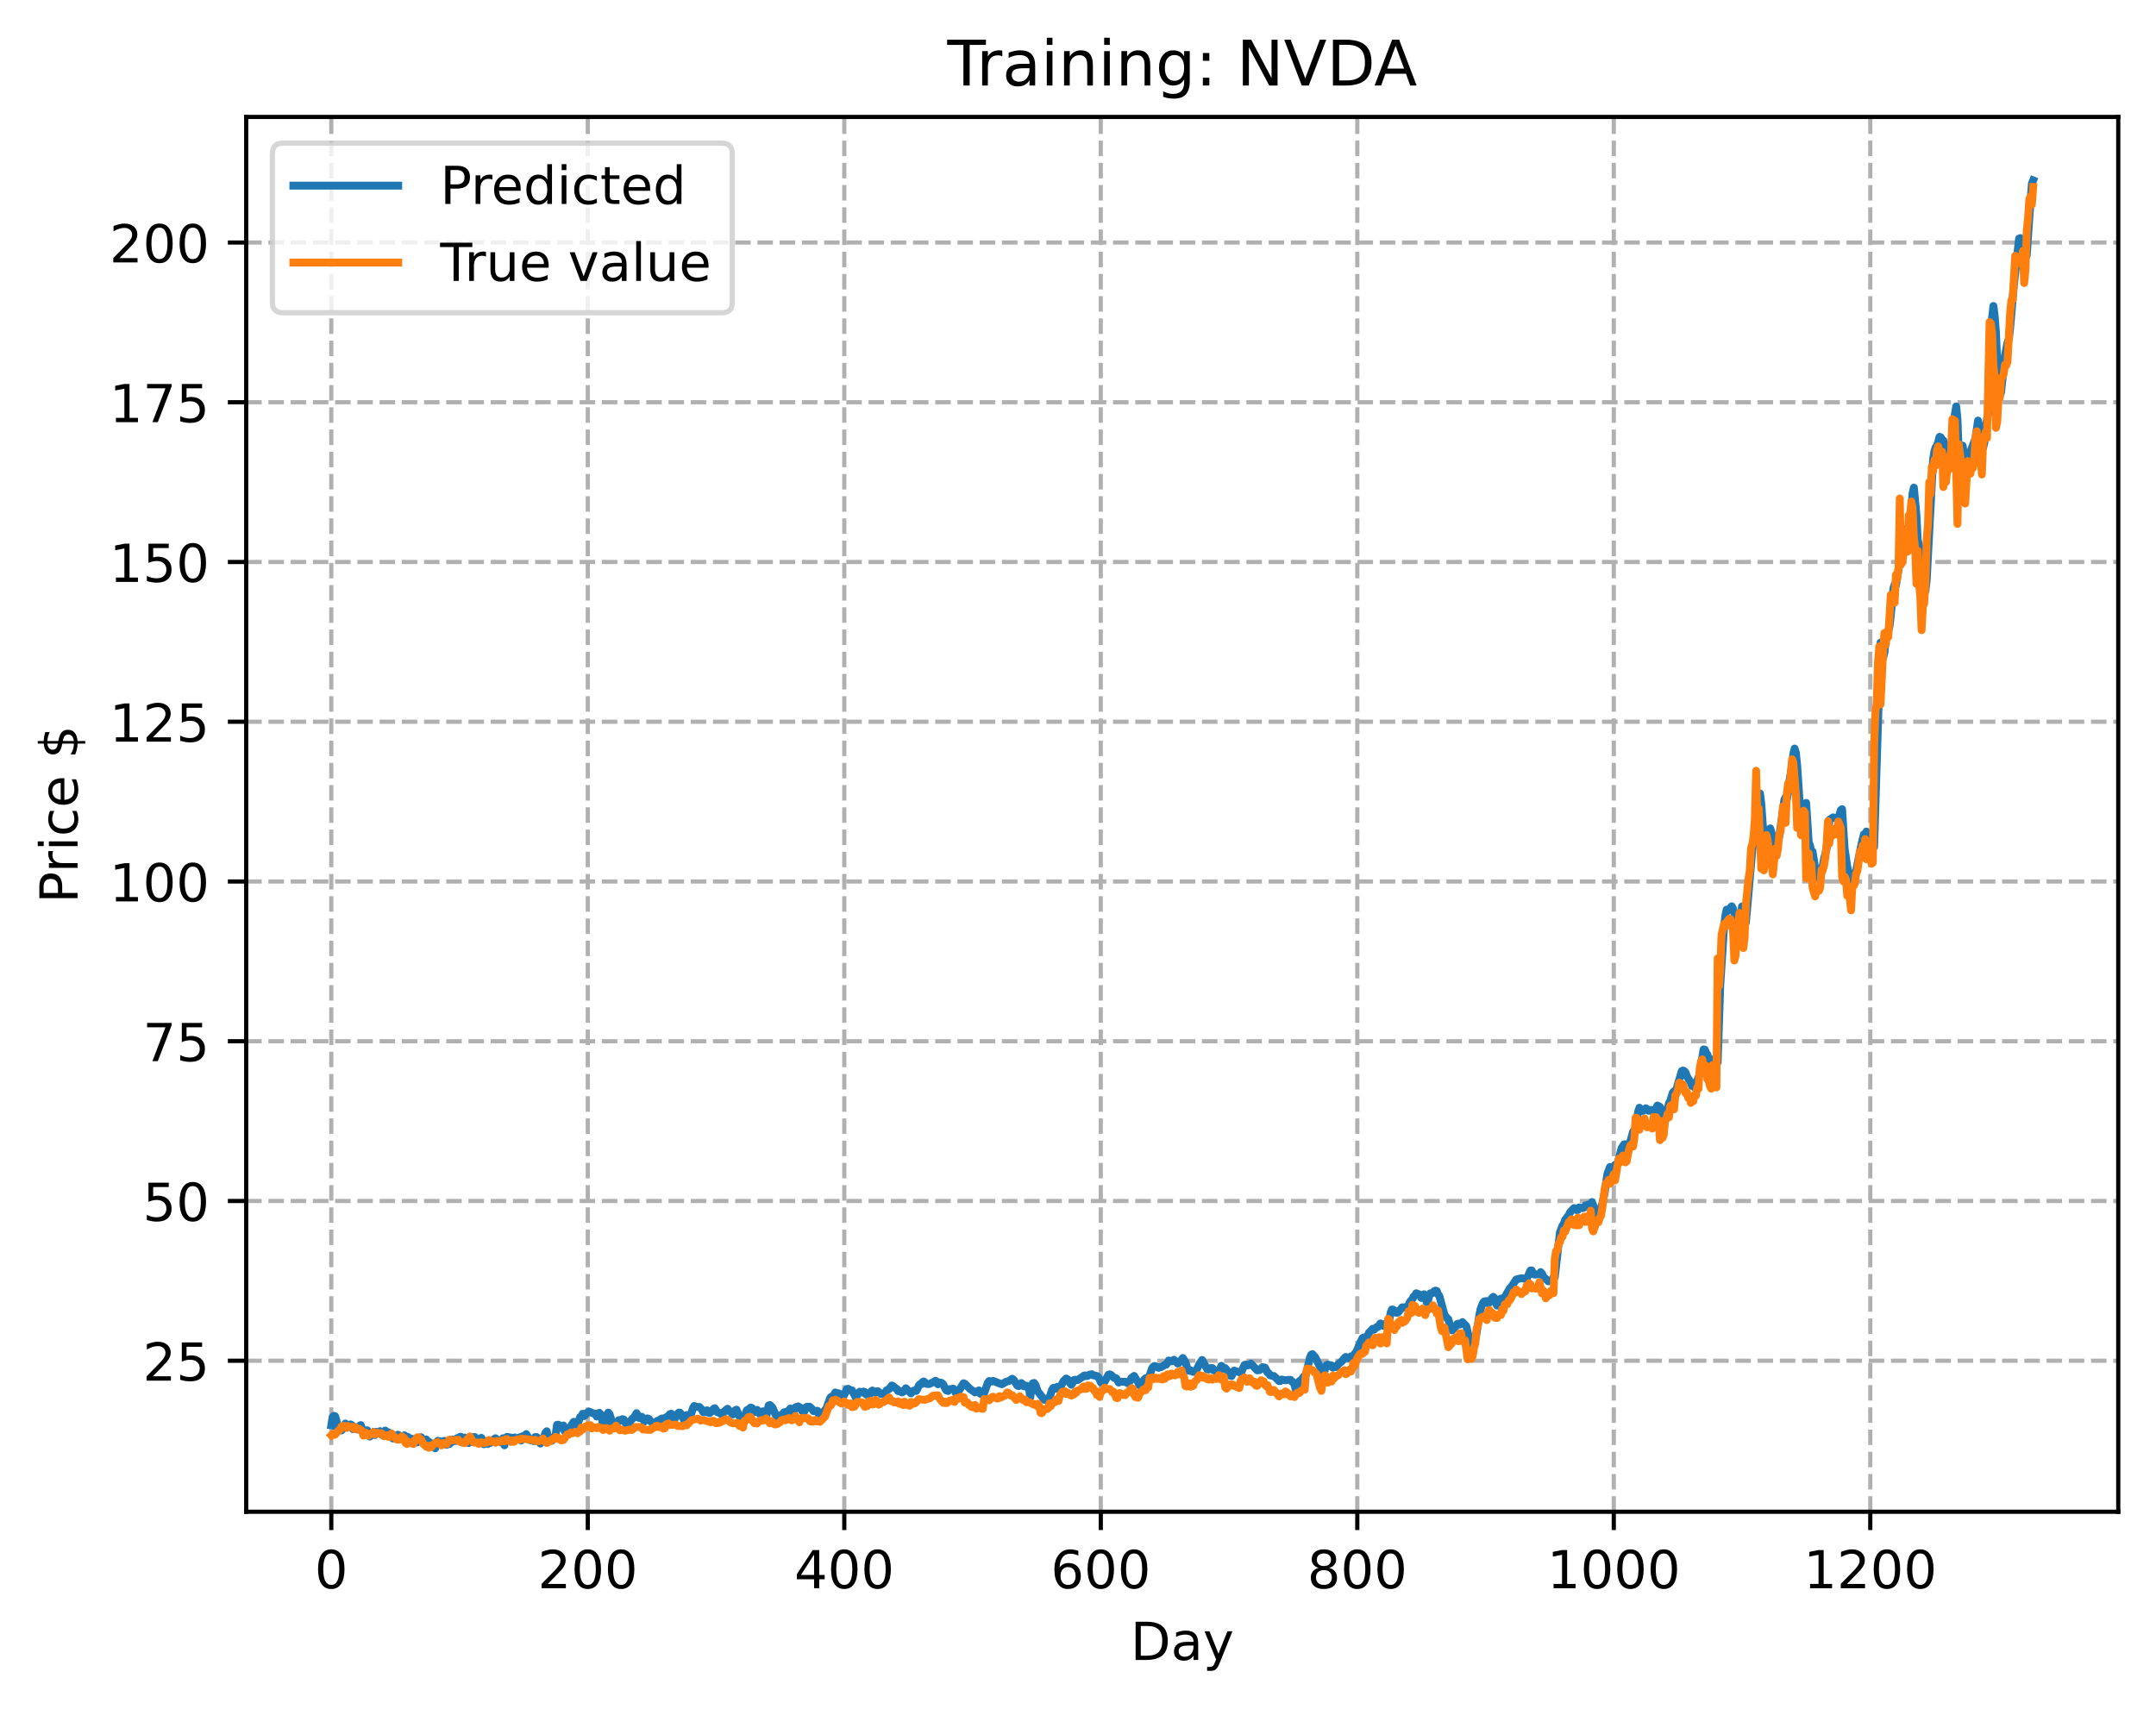 <?xml version="1.0" encoding="utf-8" standalone="no"?>
<!DOCTYPE svg PUBLIC "-//W3C//DTD SVG 1.1//EN"
  "http://www.w3.org/Graphics/SVG/1.1/DTD/svg11.dtd">
<!-- Created with matplotlib (https://matplotlib.org/) -->
<svg height="325.986pt" version="1.1" viewBox="0 0 411.286 325.986" width="411.286pt" xmlns="http://www.w3.org/2000/svg" xmlns:xlink="http://www.w3.org/1999/xlink">
 <defs>
  <style type="text/css">
*{stroke-linecap:butt;stroke-linejoin:round;}
  </style>
 </defs>
 <g id="figure_1">
  <g id="patch_1">
   <path d="M 0 325.986 
L 411.286 325.986 
L 411.286 0 
L 0 0 
z
" style="fill:#ffffff;"/>
  </g>
  <g id="axes_1">
   <g id="patch_2">
    <path d="M 46.966 288.43 
L 404.086 288.43 
L 404.086 22.318 
L 46.966 22.318 
z
" style="fill:#ffffff;"/>
   </g>
   <g id="matplotlib.axis_1">
    <g id="xtick_1">
     <g id="line2d_1">
      <path clip-path="url(#pbb98cbb50d)" d="M 63.198 288.43 
L 63.198 22.318 
" style="fill:none;stroke:#b0b0b0;stroke-dasharray:2.96,1.28;stroke-dashoffset:0;stroke-width:0.8;"/>
     </g>
     <g id="line2d_2">
      <defs>
       <path d="M 0 0 
L 0 3.5 
" id="mc1535ae7e6" style="stroke:#000000;stroke-width:0.8;"/>
      </defs>
      <g>
       <use style="stroke:#000000;stroke-width:0.8;" x="63.198" xlink:href="#mc1535ae7e6" y="288.43"/>
      </g>
     </g>
     <g id="text_1">
      <!-- 0 -->
      <defs>
       <path d="M 31.781 66.406 
Q 24.172 66.406 20.328 58.906 
Q 16.5 51.422 16.5 36.375 
Q 16.5 21.391 20.328 13.891 
Q 24.172 6.391 31.781 6.391 
Q 39.453 6.391 43.281 13.891 
Q 47.125 21.391 47.125 36.375 
Q 47.125 51.422 43.281 58.906 
Q 39.453 66.406 31.781 66.406 
z
M 31.781 74.219 
Q 44.047 74.219 50.516 64.516 
Q 56.984 54.828 56.984 36.375 
Q 56.984 17.969 50.516 8.266 
Q 44.047 -1.422 31.781 -1.422 
Q 19.531 -1.422 13.062 8.266 
Q 6.594 17.969 6.594 36.375 
Q 6.594 54.828 13.062 64.516 
Q 19.531 74.219 31.781 74.219 
z
" id="DejaVuSans-48"/>
      </defs>
      <g transform="translate(60.017 303.029)scale(0.1 -0.1)">
       <use xlink:href="#DejaVuSans-48"/>
      </g>
     </g>
    </g>
    <g id="xtick_2">
     <g id="line2d_3">
      <path clip-path="url(#pbb98cbb50d)" d="M 112.129 288.43 
L 112.129 22.318 
" style="fill:none;stroke:#b0b0b0;stroke-dasharray:2.96,1.28;stroke-dashoffset:0;stroke-width:0.8;"/>
     </g>
     <g id="line2d_4">
      <g>
       <use style="stroke:#000000;stroke-width:0.8;" x="112.129" xlink:href="#mc1535ae7e6" y="288.43"/>
      </g>
     </g>
     <g id="text_2">
      <!-- 200 -->
      <defs>
       <path d="M 19.188 8.297 
L 53.609 8.297 
L 53.609 0 
L 7.328 0 
L 7.328 8.297 
Q 12.938 14.109 22.625 23.891 
Q 32.328 33.688 34.812 36.531 
Q 39.547 41.844 41.422 45.531 
Q 43.312 49.219 43.312 52.781 
Q 43.312 58.594 39.234 62.25 
Q 35.156 65.922 28.609 65.922 
Q 23.969 65.922 18.812 64.312 
Q 13.672 62.703 7.812 59.422 
L 7.812 69.391 
Q 13.766 71.781 18.938 73 
Q 24.125 74.219 28.422 74.219 
Q 39.75 74.219 46.484 68.547 
Q 53.219 62.891 53.219 53.422 
Q 53.219 48.922 51.531 44.891 
Q 49.859 40.875 45.406 35.406 
Q 44.188 33.984 37.641 27.219 
Q 31.109 20.453 19.188 8.297 
z
" id="DejaVuSans-50"/>
      </defs>
      <g transform="translate(102.585 303.029)scale(0.1 -0.1)">
       <use xlink:href="#DejaVuSans-50"/>
       <use x="63.623" xlink:href="#DejaVuSans-48"/>
       <use x="127.246" xlink:href="#DejaVuSans-48"/>
      </g>
     </g>
    </g>
    <g id="xtick_3">
     <g id="line2d_5">
      <path clip-path="url(#pbb98cbb50d)" d="M 161.06 288.43 
L 161.06 22.318 
" style="fill:none;stroke:#b0b0b0;stroke-dasharray:2.96,1.28;stroke-dashoffset:0;stroke-width:0.8;"/>
     </g>
     <g id="line2d_6">
      <g>
       <use style="stroke:#000000;stroke-width:0.8;" x="161.06" xlink:href="#mc1535ae7e6" y="288.43"/>
      </g>
     </g>
     <g id="text_3">
      <!-- 400 -->
      <defs>
       <path d="M 37.797 64.312 
L 12.891 25.391 
L 37.797 25.391 
z
M 35.203 72.906 
L 47.609 72.906 
L 47.609 25.391 
L 58.016 25.391 
L 58.016 17.188 
L 47.609 17.188 
L 47.609 0 
L 37.797 0 
L 37.797 17.188 
L 4.891 17.188 
L 4.891 26.703 
z
" id="DejaVuSans-52"/>
      </defs>
      <g transform="translate(151.516 303.029)scale(0.1 -0.1)">
       <use xlink:href="#DejaVuSans-52"/>
       <use x="63.623" xlink:href="#DejaVuSans-48"/>
       <use x="127.246" xlink:href="#DejaVuSans-48"/>
      </g>
     </g>
    </g>
    <g id="xtick_4">
     <g id="line2d_7">
      <path clip-path="url(#pbb98cbb50d)" d="M 209.99 288.43 
L 209.99 22.318 
" style="fill:none;stroke:#b0b0b0;stroke-dasharray:2.96,1.28;stroke-dashoffset:0;stroke-width:0.8;"/>
     </g>
     <g id="line2d_8">
      <g>
       <use style="stroke:#000000;stroke-width:0.8;" x="209.99" xlink:href="#mc1535ae7e6" y="288.43"/>
      </g>
     </g>
     <g id="text_4">
      <!-- 600 -->
      <defs>
       <path d="M 33.016 40.375 
Q 26.375 40.375 22.484 35.828 
Q 18.609 31.297 18.609 23.391 
Q 18.609 15.531 22.484 10.953 
Q 26.375 6.391 33.016 6.391 
Q 39.656 6.391 43.531 10.953 
Q 47.406 15.531 47.406 23.391 
Q 47.406 31.297 43.531 35.828 
Q 39.656 40.375 33.016 40.375 
z
M 52.594 71.297 
L 52.594 62.312 
Q 48.875 64.062 45.094 64.984 
Q 41.312 65.922 37.594 65.922 
Q 27.828 65.922 22.672 59.328 
Q 17.531 52.734 16.797 39.406 
Q 19.672 43.656 24.016 45.922 
Q 28.375 48.188 33.594 48.188 
Q 44.578 48.188 50.953 41.516 
Q 57.328 34.859 57.328 23.391 
Q 57.328 12.156 50.688 5.359 
Q 44.047 -1.422 33.016 -1.422 
Q 20.359 -1.422 13.672 8.266 
Q 6.984 17.969 6.984 36.375 
Q 6.984 53.656 15.188 63.938 
Q 23.391 74.219 37.203 74.219 
Q 40.922 74.219 44.703 73.484 
Q 48.484 72.75 52.594 71.297 
z
" id="DejaVuSans-54"/>
      </defs>
      <g transform="translate(200.446 303.029)scale(0.1 -0.1)">
       <use xlink:href="#DejaVuSans-54"/>
       <use x="63.623" xlink:href="#DejaVuSans-48"/>
       <use x="127.246" xlink:href="#DejaVuSans-48"/>
      </g>
     </g>
    </g>
    <g id="xtick_5">
     <g id="line2d_9">
      <path clip-path="url(#pbb98cbb50d)" d="M 258.921 288.43 
L 258.921 22.318 
" style="fill:none;stroke:#b0b0b0;stroke-dasharray:2.96,1.28;stroke-dashoffset:0;stroke-width:0.8;"/>
     </g>
     <g id="line2d_10">
      <g>
       <use style="stroke:#000000;stroke-width:0.8;" x="258.921" xlink:href="#mc1535ae7e6" y="288.43"/>
      </g>
     </g>
     <g id="text_5">
      <!-- 800 -->
      <defs>
       <path d="M 31.781 34.625 
Q 24.75 34.625 20.719 30.859 
Q 16.703 27.094 16.703 20.516 
Q 16.703 13.922 20.719 10.156 
Q 24.75 6.391 31.781 6.391 
Q 38.812 6.391 42.859 10.172 
Q 46.922 13.969 46.922 20.516 
Q 46.922 27.094 42.891 30.859 
Q 38.875 34.625 31.781 34.625 
z
M 21.922 38.812 
Q 15.578 40.375 12.031 44.719 
Q 8.5 49.078 8.5 55.328 
Q 8.5 64.062 14.719 69.141 
Q 20.953 74.219 31.781 74.219 
Q 42.672 74.219 48.875 69.141 
Q 55.078 64.062 55.078 55.328 
Q 55.078 49.078 51.531 44.719 
Q 48 40.375 41.703 38.812 
Q 48.828 37.156 52.797 32.312 
Q 56.781 27.484 56.781 20.516 
Q 56.781 9.906 50.312 4.234 
Q 43.844 -1.422 31.781 -1.422 
Q 19.734 -1.422 13.25 4.234 
Q 6.781 9.906 6.781 20.516 
Q 6.781 27.484 10.781 32.312 
Q 14.797 37.156 21.922 38.812 
z
M 18.312 54.391 
Q 18.312 48.734 21.844 45.562 
Q 25.391 42.391 31.781 42.391 
Q 38.141 42.391 41.719 45.562 
Q 45.312 48.734 45.312 54.391 
Q 45.312 60.062 41.719 63.234 
Q 38.141 66.406 31.781 66.406 
Q 25.391 66.406 21.844 63.234 
Q 18.312 60.062 18.312 54.391 
z
" id="DejaVuSans-56"/>
      </defs>
      <g transform="translate(249.377 303.029)scale(0.1 -0.1)">
       <use xlink:href="#DejaVuSans-56"/>
       <use x="63.623" xlink:href="#DejaVuSans-48"/>
       <use x="127.246" xlink:href="#DejaVuSans-48"/>
      </g>
     </g>
    </g>
    <g id="xtick_6">
     <g id="line2d_11">
      <path clip-path="url(#pbb98cbb50d)" d="M 307.851 288.43 
L 307.851 22.318 
" style="fill:none;stroke:#b0b0b0;stroke-dasharray:2.96,1.28;stroke-dashoffset:0;stroke-width:0.8;"/>
     </g>
     <g id="line2d_12">
      <g>
       <use style="stroke:#000000;stroke-width:0.8;" x="307.851" xlink:href="#mc1535ae7e6" y="288.43"/>
      </g>
     </g>
     <g id="text_6">
      <!-- 1000 -->
      <defs>
       <path d="M 12.406 8.297 
L 28.516 8.297 
L 28.516 63.922 
L 10.984 60.406 
L 10.984 69.391 
L 28.422 72.906 
L 38.281 72.906 
L 38.281 8.297 
L 54.391 8.297 
L 54.391 0 
L 12.406 0 
z
" id="DejaVuSans-49"/>
      </defs>
      <g transform="translate(295.126 303.029)scale(0.1 -0.1)">
       <use xlink:href="#DejaVuSans-49"/>
       <use x="63.623" xlink:href="#DejaVuSans-48"/>
       <use x="127.246" xlink:href="#DejaVuSans-48"/>
       <use x="190.869" xlink:href="#DejaVuSans-48"/>
      </g>
     </g>
    </g>
    <g id="xtick_7">
     <g id="line2d_13">
      <path clip-path="url(#pbb98cbb50d)" d="M 356.782 288.43 
L 356.782 22.318 
" style="fill:none;stroke:#b0b0b0;stroke-dasharray:2.96,1.28;stroke-dashoffset:0;stroke-width:0.8;"/>
     </g>
     <g id="line2d_14">
      <g>
       <use style="stroke:#000000;stroke-width:0.8;" x="356.782" xlink:href="#mc1535ae7e6" y="288.43"/>
      </g>
     </g>
     <g id="text_7">
      <!-- 1200 -->
      <g transform="translate(344.057 303.029)scale(0.1 -0.1)">
       <use xlink:href="#DejaVuSans-49"/>
       <use x="63.623" xlink:href="#DejaVuSans-50"/>
       <use x="127.246" xlink:href="#DejaVuSans-48"/>
       <use x="190.869" xlink:href="#DejaVuSans-48"/>
      </g>
     </g>
    </g>
    <g id="text_8">
     <!-- Day -->
     <defs>
      <path d="M 19.672 64.797 
L 19.672 8.109 
L 31.594 8.109 
Q 46.688 8.109 53.688 14.938 
Q 60.688 21.781 60.688 36.531 
Q 60.688 51.172 53.688 57.984 
Q 46.688 64.797 31.594 64.797 
z
M 9.812 72.906 
L 30.078 72.906 
Q 51.266 72.906 61.172 64.094 
Q 71.094 55.281 71.094 36.531 
Q 71.094 17.672 61.125 8.828 
Q 51.172 0 30.078 0 
L 9.812 0 
z
" id="DejaVuSans-68"/>
      <path d="M 34.281 27.484 
Q 23.391 27.484 19.188 25 
Q 14.984 22.516 14.984 16.5 
Q 14.984 11.719 18.141 8.906 
Q 21.297 6.109 26.703 6.109 
Q 34.188 6.109 38.703 11.406 
Q 43.219 16.703 43.219 25.484 
L 43.219 27.484 
z
M 52.203 31.203 
L 52.203 0 
L 43.219 0 
L 43.219 8.297 
Q 40.141 3.328 35.547 0.953 
Q 30.953 -1.422 24.312 -1.422 
Q 15.922 -1.422 10.953 3.297 
Q 6 8.016 6 15.922 
Q 6 25.141 12.172 29.828 
Q 18.359 34.516 30.609 34.516 
L 43.219 34.516 
L 43.219 35.406 
Q 43.219 41.609 39.141 45 
Q 35.062 48.391 27.688 48.391 
Q 23 48.391 18.547 47.266 
Q 14.109 46.141 10.016 43.891 
L 10.016 52.203 
Q 14.938 54.109 19.578 55.047 
Q 24.219 56 28.609 56 
Q 40.484 56 46.344 49.844 
Q 52.203 43.703 52.203 31.203 
z
" id="DejaVuSans-97"/>
      <path d="M 32.172 -5.078 
Q 28.375 -14.844 24.75 -17.812 
Q 21.141 -20.797 15.094 -20.797 
L 7.906 -20.797 
L 7.906 -13.281 
L 13.188 -13.281 
Q 16.891 -13.281 18.938 -11.516 
Q 21 -9.766 23.484 -3.219 
L 25.094 0.875 
L 2.984 54.688 
L 12.5 54.688 
L 29.594 11.922 
L 46.688 54.688 
L 56.203 54.688 
z
" id="DejaVuSans-121"/>
     </defs>
     <g transform="translate(215.652 316.707)scale(0.1 -0.1)">
      <use xlink:href="#DejaVuSans-68"/>
      <use x="77.002" xlink:href="#DejaVuSans-97"/>
      <use x="138.281" xlink:href="#DejaVuSans-121"/>
     </g>
    </g>
   </g>
   <g id="matplotlib.axis_2">
    <g id="ytick_1">
     <g id="line2d_15">
      <path clip-path="url(#pbb98cbb50d)" d="M 46.966 259.618 
L 404.086 259.618 
" style="fill:none;stroke:#b0b0b0;stroke-dasharray:2.96,1.28;stroke-dashoffset:0;stroke-width:0.8;"/>
     </g>
     <g id="line2d_16">
      <defs>
       <path d="M 0 0 
L -3.5 0 
" id="mf683680023" style="stroke:#000000;stroke-width:0.8;"/>
      </defs>
      <g>
       <use style="stroke:#000000;stroke-width:0.8;" x="46.966" xlink:href="#mf683680023" y="259.618"/>
      </g>
     </g>
     <g id="text_9">
      <!-- 25 -->
      <defs>
       <path d="M 10.797 72.906 
L 49.516 72.906 
L 49.516 64.594 
L 19.828 64.594 
L 19.828 46.734 
Q 21.969 47.469 24.109 47.828 
Q 26.266 48.188 28.422 48.188 
Q 40.625 48.188 47.75 41.5 
Q 54.891 34.812 54.891 23.391 
Q 54.891 11.625 47.562 5.094 
Q 40.234 -1.422 26.906 -1.422 
Q 22.312 -1.422 17.547 -0.641 
Q 12.797 0.141 7.719 1.703 
L 7.719 11.625 
Q 12.109 9.234 16.797 8.062 
Q 21.484 6.891 26.703 6.891 
Q 35.156 6.891 40.078 11.328 
Q 45.016 15.766 45.016 23.391 
Q 45.016 31 40.078 35.438 
Q 35.156 39.891 26.703 39.891 
Q 22.75 39.891 18.812 39.016 
Q 14.891 38.141 10.797 36.281 
z
" id="DejaVuSans-53"/>
      </defs>
      <g transform="translate(27.241 263.417)scale(0.1 -0.1)">
       <use xlink:href="#DejaVuSans-50"/>
       <use x="63.623" xlink:href="#DejaVuSans-53"/>
      </g>
     </g>
    </g>
    <g id="ytick_2">
     <g id="line2d_17">
      <path clip-path="url(#pbb98cbb50d)" d="M 46.966 229.14 
L 404.086 229.14 
" style="fill:none;stroke:#b0b0b0;stroke-dasharray:2.96,1.28;stroke-dashoffset:0;stroke-width:0.8;"/>
     </g>
     <g id="line2d_18">
      <g>
       <use style="stroke:#000000;stroke-width:0.8;" x="46.966" xlink:href="#mf683680023" y="229.14"/>
      </g>
     </g>
     <g id="text_10">
      <!-- 50 -->
      <g transform="translate(27.241 232.939)scale(0.1 -0.1)">
       <use xlink:href="#DejaVuSans-53"/>
       <use x="63.623" xlink:href="#DejaVuSans-48"/>
      </g>
     </g>
    </g>
    <g id="ytick_3">
     <g id="line2d_19">
      <path clip-path="url(#pbb98cbb50d)" d="M 46.966 198.662 
L 404.086 198.662 
" style="fill:none;stroke:#b0b0b0;stroke-dasharray:2.96,1.28;stroke-dashoffset:0;stroke-width:0.8;"/>
     </g>
     <g id="line2d_20">
      <g>
       <use style="stroke:#000000;stroke-width:0.8;" x="46.966" xlink:href="#mf683680023" y="198.662"/>
      </g>
     </g>
     <g id="text_11">
      <!-- 75 -->
      <defs>
       <path d="M 8.203 72.906 
L 55.078 72.906 
L 55.078 68.703 
L 28.609 0 
L 18.312 0 
L 43.219 64.594 
L 8.203 64.594 
z
" id="DejaVuSans-55"/>
      </defs>
      <g transform="translate(27.241 202.461)scale(0.1 -0.1)">
       <use xlink:href="#DejaVuSans-55"/>
       <use x="63.623" xlink:href="#DejaVuSans-53"/>
      </g>
     </g>
    </g>
    <g id="ytick_4">
     <g id="line2d_21">
      <path clip-path="url(#pbb98cbb50d)" d="M 46.966 168.184 
L 404.086 168.184 
" style="fill:none;stroke:#b0b0b0;stroke-dasharray:2.96,1.28;stroke-dashoffset:0;stroke-width:0.8;"/>
     </g>
     <g id="line2d_22">
      <g>
       <use style="stroke:#000000;stroke-width:0.8;" x="46.966" xlink:href="#mf683680023" y="168.184"/>
      </g>
     </g>
     <g id="text_12">
      <!-- 100 -->
      <g transform="translate(20.878 171.983)scale(0.1 -0.1)">
       <use xlink:href="#DejaVuSans-49"/>
       <use x="63.623" xlink:href="#DejaVuSans-48"/>
       <use x="127.246" xlink:href="#DejaVuSans-48"/>
      </g>
     </g>
    </g>
    <g id="ytick_5">
     <g id="line2d_23">
      <path clip-path="url(#pbb98cbb50d)" d="M 46.966 137.706 
L 404.086 137.706 
" style="fill:none;stroke:#b0b0b0;stroke-dasharray:2.96,1.28;stroke-dashoffset:0;stroke-width:0.8;"/>
     </g>
     <g id="line2d_24">
      <g>
       <use style="stroke:#000000;stroke-width:0.8;" x="46.966" xlink:href="#mf683680023" y="137.706"/>
      </g>
     </g>
     <g id="text_13">
      <!-- 125 -->
      <g transform="translate(20.878 141.505)scale(0.1 -0.1)">
       <use xlink:href="#DejaVuSans-49"/>
       <use x="63.623" xlink:href="#DejaVuSans-50"/>
       <use x="127.246" xlink:href="#DejaVuSans-53"/>
      </g>
     </g>
    </g>
    <g id="ytick_6">
     <g id="line2d_25">
      <path clip-path="url(#pbb98cbb50d)" d="M 46.966 107.228 
L 404.086 107.228 
" style="fill:none;stroke:#b0b0b0;stroke-dasharray:2.96,1.28;stroke-dashoffset:0;stroke-width:0.8;"/>
     </g>
     <g id="line2d_26">
      <g>
       <use style="stroke:#000000;stroke-width:0.8;" x="46.966" xlink:href="#mf683680023" y="107.228"/>
      </g>
     </g>
     <g id="text_14">
      <!-- 150 -->
      <g transform="translate(20.878 111.027)scale(0.1 -0.1)">
       <use xlink:href="#DejaVuSans-49"/>
       <use x="63.623" xlink:href="#DejaVuSans-53"/>
       <use x="127.246" xlink:href="#DejaVuSans-48"/>
      </g>
     </g>
    </g>
    <g id="ytick_7">
     <g id="line2d_27">
      <path clip-path="url(#pbb98cbb50d)" d="M 46.966 76.75 
L 404.086 76.75 
" style="fill:none;stroke:#b0b0b0;stroke-dasharray:2.96,1.28;stroke-dashoffset:0;stroke-width:0.8;"/>
     </g>
     <g id="line2d_28">
      <g>
       <use style="stroke:#000000;stroke-width:0.8;" x="46.966" xlink:href="#mf683680023" y="76.75"/>
      </g>
     </g>
     <g id="text_15">
      <!-- 175 -->
      <g transform="translate(20.878 80.55)scale(0.1 -0.1)">
       <use xlink:href="#DejaVuSans-49"/>
       <use x="63.623" xlink:href="#DejaVuSans-55"/>
       <use x="127.246" xlink:href="#DejaVuSans-53"/>
      </g>
     </g>
    </g>
    <g id="ytick_8">
     <g id="line2d_29">
      <path clip-path="url(#pbb98cbb50d)" d="M 46.966 46.272 
L 404.086 46.272 
" style="fill:none;stroke:#b0b0b0;stroke-dasharray:2.96,1.28;stroke-dashoffset:0;stroke-width:0.8;"/>
     </g>
     <g id="line2d_30">
      <g>
       <use style="stroke:#000000;stroke-width:0.8;" x="46.966" xlink:href="#mf683680023" y="46.272"/>
      </g>
     </g>
     <g id="text_16">
      <!-- 200 -->
      <g transform="translate(20.878 50.072)scale(0.1 -0.1)">
       <use xlink:href="#DejaVuSans-50"/>
       <use x="63.623" xlink:href="#DejaVuSans-48"/>
       <use x="127.246" xlink:href="#DejaVuSans-48"/>
      </g>
     </g>
    </g>
    <g id="text_17">
     <!-- Price $ -->
     <defs>
      <path d="M 19.672 64.797 
L 19.672 37.406 
L 32.078 37.406 
Q 38.969 37.406 42.719 40.969 
Q 46.484 44.531 46.484 51.125 
Q 46.484 57.672 42.719 61.234 
Q 38.969 64.797 32.078 64.797 
z
M 9.812 72.906 
L 32.078 72.906 
Q 44.344 72.906 50.609 67.359 
Q 56.891 61.812 56.891 51.125 
Q 56.891 40.328 50.609 34.812 
Q 44.344 29.297 32.078 29.297 
L 19.672 29.297 
L 19.672 0 
L 9.812 0 
z
" id="DejaVuSans-80"/>
      <path d="M 41.109 46.297 
Q 39.594 47.172 37.812 47.578 
Q 36.031 48 33.891 48 
Q 26.266 48 22.188 43.047 
Q 18.109 38.094 18.109 28.812 
L 18.109 0 
L 9.078 0 
L 9.078 54.688 
L 18.109 54.688 
L 18.109 46.188 
Q 20.953 51.172 25.484 53.578 
Q 30.031 56 36.531 56 
Q 37.453 56 38.578 55.875 
Q 39.703 55.766 41.062 55.516 
z
" id="DejaVuSans-114"/>
      <path d="M 9.422 54.688 
L 18.406 54.688 
L 18.406 0 
L 9.422 0 
z
M 9.422 75.984 
L 18.406 75.984 
L 18.406 64.594 
L 9.422 64.594 
z
" id="DejaVuSans-105"/>
      <path d="M 48.781 52.594 
L 48.781 44.188 
Q 44.969 46.297 41.141 47.344 
Q 37.312 48.391 33.406 48.391 
Q 24.656 48.391 19.812 42.844 
Q 14.984 37.312 14.984 27.297 
Q 14.984 17.281 19.812 11.734 
Q 24.656 6.203 33.406 6.203 
Q 37.312 6.203 41.141 7.25 
Q 44.969 8.297 48.781 10.406 
L 48.781 2.094 
Q 45.016 0.344 40.984 -0.531 
Q 36.969 -1.422 32.422 -1.422 
Q 20.062 -1.422 12.781 6.344 
Q 5.516 14.109 5.516 27.297 
Q 5.516 40.672 12.859 48.328 
Q 20.219 56 33.016 56 
Q 37.156 56 41.109 55.141 
Q 45.062 54.297 48.781 52.594 
z
" id="DejaVuSans-99"/>
      <path d="M 56.203 29.594 
L 56.203 25.203 
L 14.891 25.203 
Q 15.484 15.922 20.484 11.062 
Q 25.484 6.203 34.422 6.203 
Q 39.594 6.203 44.453 7.469 
Q 49.312 8.734 54.109 11.281 
L 54.109 2.781 
Q 49.266 0.734 44.188 -0.344 
Q 39.109 -1.422 33.891 -1.422 
Q 20.797 -1.422 13.156 6.188 
Q 5.516 13.812 5.516 26.812 
Q 5.516 40.234 12.766 48.109 
Q 20.016 56 32.328 56 
Q 43.359 56 49.781 48.891 
Q 56.203 41.797 56.203 29.594 
z
M 47.219 32.234 
Q 47.125 39.594 43.094 43.984 
Q 39.062 48.391 32.422 48.391 
Q 24.906 48.391 20.391 44.141 
Q 15.875 39.891 15.188 32.172 
z
" id="DejaVuSans-101"/>
      <path id="DejaVuSans-32"/>
      <path d="M 33.797 -14.703 
L 28.906 -14.703 
L 28.859 0 
Q 23.734 0.094 18.609 1.188 
Q 13.484 2.297 8.297 4.5 
L 8.297 13.281 
Q 13.281 10.156 18.375 8.562 
Q 23.484 6.984 28.906 6.938 
L 28.906 29.203 
Q 18.109 30.953 13.203 35.156 
Q 8.297 39.359 8.297 46.688 
Q 8.297 54.641 13.625 59.219 
Q 18.953 63.812 28.906 64.5 
L 28.906 75.984 
L 33.797 75.984 
L 33.797 64.656 
Q 38.328 64.453 42.578 63.688 
Q 46.828 62.938 50.875 61.625 
L 50.875 53.078 
Q 46.828 55.125 42.547 56.25 
Q 38.281 57.375 33.797 57.562 
L 33.797 36.719 
Q 44.875 35.016 50.094 30.609 
Q 55.328 26.219 55.328 18.609 
Q 55.328 10.359 49.781 5.594 
Q 44.234 0.828 33.797 0.094 
z
M 28.906 37.594 
L 28.906 57.625 
Q 23.25 56.984 20.266 54.391 
Q 17.281 51.812 17.281 47.516 
Q 17.281 43.312 20.031 40.969 
Q 22.797 38.625 28.906 37.594 
z
M 33.797 28.219 
L 33.797 7.078 
Q 39.984 7.906 43.141 10.594 
Q 46.297 13.281 46.297 17.672 
Q 46.297 21.969 43.281 24.5 
Q 40.281 27.047 33.797 28.219 
z
" id="DejaVuSans-36"/>
     </defs>
     <g transform="translate(14.798 172.342)rotate(-90)scale(0.1 -0.1)">
      <use xlink:href="#DejaVuSans-80"/>
      <use x="58.553" xlink:href="#DejaVuSans-114"/>
      <use x="99.666" xlink:href="#DejaVuSans-105"/>
      <use x="127.449" xlink:href="#DejaVuSans-99"/>
      <use x="182.43" xlink:href="#DejaVuSans-101"/>
      <use x="243.953" xlink:href="#DejaVuSans-32"/>
      <use x="275.74" xlink:href="#DejaVuSans-36"/>
     </g>
    </g>
   </g>
   <g id="line2d_31">
    <path clip-path="url(#pbb98cbb50d)" d="M 63.198 271.965 
L 63.443 270.373 
L 63.688 270.135 
L 63.932 270.21 
L 64.177 271.018 
L 64.422 272.216 
L 64.666 272.31 
L 64.911 272.867 
L 65.156 272.917 
L 65.645 272.244 
L 65.89 271.601 
L 66.134 271.996 
L 66.379 272.118 
L 66.868 271.768 
L 67.113 271.897 
L 67.357 272.694 
L 67.602 272.289 
L 67.847 272.666 
L 68.091 272.722 
L 68.336 272.65 
L 68.581 272.049 
L 68.825 271.899 
L 69.07 272.578 
L 69.559 273.254 
L 70.049 272.882 
L 70.293 273.73 
L 70.538 274.092 
L 71.027 273.477 
L 71.272 273.187 
L 71.517 273.802 
L 71.761 273.18 
L 72.006 273.343 
L 72.251 273.283 
L 72.495 273.054 
L 72.74 273.718 
L 72.984 273.714 
L 73.474 272.94 
L 73.718 273.246 
L 73.963 273.225 
L 74.208 273.316 
L 74.942 274.456 
L 75.186 273.889 
L 75.676 274.126 
L 75.92 273.734 
L 76.165 273.879 
L 76.41 274.551 
L 76.654 274.273 
L 76.899 274.171 
L 77.144 273.848 
L 77.388 274.043 
L 77.878 274.19 
L 78.122 274.756 
L 78.367 274.724 
L 78.611 274.52 
L 78.856 275.134 
L 79.101 275.292 
L 79.345 274.944 
L 79.59 275.193 
L 79.835 274.317 
L 80.079 274.385 
L 80.324 274.211 
L 81.058 275.713 
L 81.303 274.635 
L 81.547 275.35 
L 81.792 275.052 
L 82.281 275.944 
L 82.526 275.388 
L 82.771 276.074 
L 83.015 276.334 
L 83.26 275.203 
L 83.505 274.905 
L 83.749 275.395 
L 83.994 275.006 
L 84.239 275.499 
L 84.728 274.901 
L 84.972 275.459 
L 85.217 275.671 
L 85.462 274.917 
L 85.706 275.522 
L 85.951 274.701 
L 86.196 275.144 
L 86.44 274.661 
L 86.685 274.933 
L 86.93 274.923 
L 87.174 274.405 
L 87.419 274.648 
L 87.664 274.187 
L 87.908 274.113 
L 88.153 275.219 
L 88.398 274.369 
L 88.642 274.291 
L 89.132 274.835 
L 89.376 275.331 
L 89.621 274.498 
L 89.866 274.237 
L 90.11 274.845 
L 90.355 274.17 
L 90.599 274.18 
L 90.844 274.666 
L 91.089 274.854 
L 91.333 275.201 
L 91.823 274.329 
L 92.067 275.301 
L 92.312 275.555 
L 92.557 275.093 
L 92.801 274.938 
L 93.046 275.509 
L 93.291 275.017 
L 93.535 275.298 
L 93.78 274.845 
L 94.025 275.075 
L 94.269 274.588 
L 94.514 274.411 
L 94.759 274.764 
L 95.003 274.863 
L 95.248 274.787 
L 95.493 275.185 
L 95.737 275.236 
L 95.982 274.405 
L 96.227 275.755 
L 96.471 274.387 
L 96.716 274.147 
L 97.45 274.289 
L 97.694 274.62 
L 97.939 274.503 
L 98.184 274.249 
L 98.673 274.622 
L 98.918 274.504 
L 99.162 274.218 
L 99.407 274.844 
L 99.652 274.044 
L 99.896 274.139 
L 100.386 273.615 
L 101.12 274.784 
L 101.609 274.802 
L 101.854 274.987 
L 102.098 274.173 
L 102.343 274.165 
L 102.587 274.791 
L 102.832 274.496 
L 103.077 275.419 
L 103.321 274.585 
L 103.811 274.053 
L 104.055 273.364 
L 104.3 273.076 
L 104.545 274.599 
L 104.789 274.516 
L 105.279 274.891 
L 105.523 274.209 
L 105.768 274.141 
L 106.013 273.651 
L 106.257 271.856 
L 106.502 271.821 
L 106.747 272.019 
L 106.991 272.399 
L 107.236 272.086 
L 107.481 271.978 
L 107.725 273.084 
L 107.97 273.404 
L 108.459 272.776 
L 109.438 271.276 
L 109.682 271.489 
L 109.927 272.434 
L 110.661 270.373 
L 110.906 270.221 
L 111.15 269.744 
L 111.395 270.187 
L 111.64 270 
L 111.884 269.598 
L 112.374 269.329 
L 113.352 269.744 
L 113.597 269.713 
L 113.842 270.268 
L 114.086 270.158 
L 114.331 269.557 
L 114.575 269.827 
L 114.82 270.285 
L 115.065 272.51 
L 115.309 271.842 
L 115.554 271.608 
L 115.799 269.912 
L 116.043 269.515 
L 116.288 269.814 
L 117.022 272.197 
L 117.267 272.119 
L 117.511 271.9 
L 118.001 270.964 
L 118.245 270.934 
L 118.49 271.054 
L 118.735 270.764 
L 118.979 270.82 
L 119.469 271.765 
L 119.713 271.697 
L 120.203 271.193 
L 120.692 270.608 
L 120.936 270.492 
L 121.426 269.624 
L 121.915 270.534 
L 122.16 270.517 
L 122.404 270.303 
L 122.649 270.579 
L 122.894 271.244 
L 123.138 270.827 
L 123.383 270.634 
L 123.628 270.643 
L 123.872 270.795 
L 124.117 271.201 
L 124.851 271.722 
L 125.34 271.114 
L 125.585 271.097 
L 126.074 270.73 
L 126.319 270.626 
L 126.563 270.788 
L 126.808 270.803 
L 127.053 270.409 
L 127.297 270.392 
L 127.787 269.807 
L 128.031 269.729 
L 128.276 270.077 
L 128.521 270.653 
L 128.765 270.631 
L 129.255 269.739 
L 129.499 269.508 
L 129.744 269.542 
L 129.989 269.898 
L 130.478 270.919 
L 130.967 269.989 
L 131.701 269.979 
L 131.946 269.507 
L 132.191 268.658 
L 132.435 268.252 
L 132.924 268.439 
L 133.414 268.434 
L 133.903 268.953 
L 134.148 269.428 
L 134.392 269.446 
L 134.637 269.149 
L 134.882 269.079 
L 135.126 269.53 
L 135.371 269.607 
L 135.86 269.227 
L 136.105 268.81 
L 136.35 268.674 
L 136.839 269.44 
L 137.084 269.484 
L 137.818 269.94 
L 138.062 269.378 
L 138.796 268.776 
L 139.041 269.217 
L 139.285 269.248 
L 139.775 269.873 
L 140.264 269.069 
L 140.509 268.963 
L 140.998 270.166 
L 141.732 270.706 
L 141.977 270.417 
L 142.466 269.067 
L 142.711 268.972 
L 143.2 268.552 
L 143.445 268.637 
L 143.934 269.42 
L 144.423 268.995 
L 144.912 269.757 
L 145.157 269.651 
L 145.402 269.299 
L 145.646 269.264 
L 145.891 270.226 
L 146.136 270.452 
L 146.625 268.163 
L 146.87 268.065 
L 147.359 268.564 
L 148.338 270.796 
L 148.582 270.864 
L 148.827 270.525 
L 149.072 269.904 
L 149.316 269.814 
L 149.561 269.463 
L 150.295 269.297 
L 150.784 268.731 
L 151.273 269.56 
L 151.763 268.502 
L 152.252 268.328 
L 152.741 268.608 
L 152.986 269.169 
L 153.231 269.386 
L 153.475 269.244 
L 153.72 268.528 
L 153.965 268.381 
L 154.209 268.457 
L 154.454 268.394 
L 154.943 268.864 
L 155.188 269.241 
L 155.922 269.163 
L 156.166 269.776 
L 156.411 269.948 
L 156.656 269.942 
L 157.634 268.743 
L 158.368 266.708 
L 158.613 266.467 
L 158.858 266.555 
L 159.347 265.668 
L 159.592 265.89 
L 159.836 265.805 
L 160.081 265.886 
L 160.326 266.085 
L 160.57 266.52 
L 160.815 266.438 
L 161.06 266.134 
L 161.549 265.037 
L 161.794 264.977 
L 162.283 265.282 
L 162.527 265.27 
L 163.261 266.657 
L 163.751 265.813 
L 163.995 265.528 
L 164.485 265.692 
L 164.729 265.505 
L 164.974 265.587 
L 165.219 266.061 
L 165.708 266.297 
L 166.197 265.467 
L 166.442 265.301 
L 166.931 265.741 
L 167.176 265.497 
L 167.421 265.426 
L 168.154 265.986 
L 168.644 265.972 
L 168.888 265.716 
L 169.133 265.256 
L 169.622 265.01 
L 170.112 264.346 
L 170.356 264.431 
L 170.846 264.875 
L 171.09 265.001 
L 171.335 265.427 
L 171.824 265.429 
L 172.069 265.671 
L 172.314 265.546 
L 172.803 264.873 
L 173.782 265.842 
L 174.271 265.331 
L 174.515 265.3 
L 174.76 265.396 
L 175.005 265.007 
L 175.249 264.391 
L 175.494 264.109 
L 175.739 264.117 
L 175.983 263.69 
L 176.228 263.573 
L 176.717 264.023 
L 177.207 264.075 
L 177.941 263.765 
L 178.43 263.45 
L 178.675 263.559 
L 178.919 264.111 
L 179.409 263.799 
L 179.653 263.857 
L 179.898 264.086 
L 180.387 265.077 
L 180.632 265.342 
L 180.876 265.39 
L 181.121 265.065 
L 181.855 264.948 
L 182.1 265.229 
L 182.344 265.819 
L 182.589 265.718 
L 182.834 265.47 
L 183.812 263.912 
L 184.057 264.015 
L 185.036 264.993 
L 186.014 265.666 
L 186.748 265.284 
L 186.993 265.899 
L 187.237 266.017 
L 187.482 265.832 
L 187.727 265.845 
L 188.461 263.777 
L 188.705 263.486 
L 188.95 263.601 
L 189.195 263.586 
L 189.439 263.459 
L 190.907 264.046 
L 191.152 264.098 
L 191.886 263.645 
L 192.375 263.525 
L 193.109 263.055 
L 193.354 263.224 
L 194.088 264.386 
L 194.332 264.466 
L 194.577 264.258 
L 194.822 263.881 
L 195.066 264.072 
L 195.311 264.49 
L 195.556 264.537 
L 195.8 264.379 
L 196.29 264.846 
L 196.534 266.642 
L 196.779 264.838 
L 197.024 263.925 
L 197.268 263.857 
L 197.513 264.205 
L 198.002 265.504 
L 199.225 267.079 
L 199.715 267.053 
L 199.959 266.742 
L 200.204 266.675 
L 200.693 265.144 
L 200.938 264.792 
L 201.183 264.812 
L 201.427 264.976 
L 201.672 264.604 
L 201.917 264.636 
L 202.161 264.877 
L 202.895 263.489 
L 203.385 263.01 
L 203.874 263.321 
L 204.118 263.907 
L 204.363 264.199 
L 204.608 263.862 
L 204.852 263.296 
L 205.097 263.239 
L 205.586 263.317 
L 206.32 262.8 
L 206.565 262.706 
L 206.81 262.443 
L 207.054 262.428 
L 207.299 262.552 
L 207.544 262.49 
L 207.788 262.288 
L 208.278 262.19 
L 208.522 262.391 
L 209.256 262.535 
L 209.501 262.734 
L 209.746 263.129 
L 209.99 263.743 
L 210.235 263.622 
L 210.479 263.735 
L 210.724 263.622 
L 211.458 262.289 
L 211.703 262.209 
L 211.947 262.323 
L 212.437 262.796 
L 212.681 262.973 
L 212.926 262.967 
L 213.415 263.791 
L 213.66 263.623 
L 214.639 263.637 
L 215.128 263.915 
L 215.373 263.768 
L 215.862 262.877 
L 216.351 262.519 
L 216.84 263.352 
L 217.085 263.679 
L 217.33 264.292 
L 217.574 264.398 
L 218.064 263.559 
L 218.308 263.145 
L 218.553 262.961 
L 218.798 262.967 
L 219.287 262.51 
L 219.776 261.039 
L 220.021 260.738 
L 220.266 260.624 
L 220.755 260.8 
L 221 260.976 
L 221.244 260.809 
L 221.489 260.828 
L 221.978 260.548 
L 222.223 260.378 
L 222.467 260.374 
L 222.957 259.577 
L 223.201 259.73 
L 223.446 259.749 
L 223.935 259.432 
L 224.669 260.163 
L 224.914 260.011 
L 225.648 259.095 
L 226.137 259.863 
L 226.627 261.477 
L 226.871 261.567 
L 227.116 261.439 
L 227.605 261.758 
L 227.85 261.672 
L 228.094 261.716 
L 228.828 260.182 
L 229.318 259.471 
L 230.296 261.251 
L 230.541 261.3 
L 230.786 261.045 
L 231.275 261.015 
L 231.52 261.455 
L 232.009 261.546 
L 232.254 261.581 
L 232.498 261.736 
L 232.988 260.588 
L 233.477 261.136 
L 233.722 261.033 
L 234.211 261.636 
L 234.7 262.492 
L 234.945 262.542 
L 235.434 261.505 
L 236.413 261.812 
L 236.657 261.944 
L 236.902 261.58 
L 237.391 260.436 
L 237.636 260.344 
L 237.881 260.512 
L 238.125 260.484 
L 238.615 260.165 
L 239.838 261.464 
L 240.327 261.39 
L 240.816 260.844 
L 241.306 260.938 
L 241.795 261.863 
L 242.04 262.011 
L 242.284 262.394 
L 242.774 262.52 
L 243.018 262.533 
L 243.752 263.238 
L 243.997 263.514 
L 244.242 263.485 
L 244.486 263.204 
L 245.22 263.351 
L 245.709 263.268 
L 246.199 263.273 
L 246.443 263.585 
L 246.688 263.708 
L 246.933 264.193 
L 247.177 265.107 
L 247.911 263.479 
L 248.156 263.381 
L 248.645 262.729 
L 249.135 262.238 
L 249.869 259.103 
L 250.113 258.481 
L 250.358 258.358 
L 250.847 258.886 
L 251.826 260.817 
L 252.315 262.403 
L 252.56 262.063 
L 252.804 261.012 
L 253.049 260.453 
L 253.294 260.343 
L 253.538 260.642 
L 253.783 260.455 
L 254.028 260.526 
L 254.272 260.949 
L 254.517 260.725 
L 254.762 260.847 
L 255.006 260.74 
L 255.251 260.312 
L 255.985 259.715 
L 256.474 259.11 
L 256.719 258.897 
L 257.208 259.148 
L 257.697 258.786 
L 257.942 258.926 
L 258.187 258.901 
L 258.431 258.286 
L 258.676 258.065 
L 259.165 256.93 
L 259.899 255.314 
L 260.144 255.173 
L 260.389 255.54 
L 260.633 255.564 
L 261.123 254.304 
L 261.857 253.53 
L 262.101 253.712 
L 262.591 253.214 
L 262.835 253.19 
L 263.325 252.501 
L 263.814 252.954 
L 264.058 252.653 
L 264.303 252.535 
L 264.548 252.739 
L 264.792 253.312 
L 265.282 250.445 
L 265.526 249.842 
L 265.771 249.876 
L 266.016 250.047 
L 266.26 250.444 
L 266.505 250.462 
L 266.75 250.356 
L 267.484 249.431 
L 267.973 249.457 
L 268.462 249.238 
L 268.707 249.019 
L 268.952 248.411 
L 269.441 247.866 
L 269.685 247.335 
L 269.93 247.178 
L 270.175 246.743 
L 270.664 246.947 
L 271.153 247.638 
L 271.398 247.407 
L 271.643 246.935 
L 271.887 247.183 
L 272.132 248.438 
L 272.377 248.345 
L 272.621 247.289 
L 272.866 246.753 
L 273.111 246.777 
L 273.355 246.678 
L 273.6 246.336 
L 273.845 246.237 
L 274.089 246.308 
L 274.334 246.968 
L 274.579 247.273 
L 275.557 250.854 
L 276.046 251.511 
L 276.291 251.703 
L 276.78 253.486 
L 277.025 253.831 
L 277.759 253.018 
L 278.004 252.588 
L 278.248 252.536 
L 278.493 252.714 
L 278.982 252.246 
L 279.716 253.021 
L 280.45 256.135 
L 280.695 256.553 
L 280.94 256.75 
L 281.184 256.767 
L 281.673 254.429 
L 282.163 251.2 
L 282.407 249.844 
L 282.897 248.567 
L 283.141 248.302 
L 283.631 248.229 
L 283.875 248.679 
L 284.12 248.501 
L 284.609 247.667 
L 284.854 247.433 
L 285.099 247.65 
L 285.343 248.629 
L 285.588 249.111 
L 285.833 248.918 
L 286.077 248.138 
L 286.322 247.763 
L 286.567 247.753 
L 287.056 247.492 
L 287.545 246.634 
L 288.034 245.798 
L 288.279 245.556 
L 289.258 244.108 
L 290.236 243.874 
L 291.215 244.055 
L 291.949 242.407 
L 292.194 242.4 
L 292.438 242.93 
L 292.683 243.176 
L 293.172 243.14 
L 293.661 243.123 
L 293.906 242.715 
L 294.151 242.981 
L 294.395 243.558 
L 295.374 244.473 
L 295.619 244.361 
L 295.863 244.396 
L 296.108 244.161 
L 296.353 243.705 
L 296.597 243.686 
L 297.576 235.129 
L 298.065 233.858 
L 298.31 233.477 
L 298.555 232.773 
L 299.289 231.778 
L 299.533 231.274 
L 300.267 230.5 
L 300.756 230.88 
L 301.001 230.859 
L 301.246 230.369 
L 301.98 230.494 
L 302.224 230.362 
L 302.469 229.979 
L 302.714 230.148 
L 302.958 229.829 
L 303.203 229.842 
L 303.448 230.02 
L 303.692 229.338 
L 303.937 230.001 
L 304.182 231.162 
L 304.426 231.702 
L 305.405 230.395 
L 305.649 229.709 
L 306.139 227.404 
L 306.628 223.966 
L 307.117 222.656 
L 307.607 222.724 
L 307.851 222.571 
L 308.096 222.246 
L 308.341 222.398 
L 308.585 221.972 
L 309.319 219.088 
L 309.809 218.346 
L 310.053 218.303 
L 310.543 219.024 
L 310.787 218.601 
L 311.521 215.934 
L 311.766 215.667 
L 312.01 215.129 
L 312.5 212.075 
L 312.744 211.348 
L 313.234 211.975 
L 313.478 211.917 
L 313.968 211.451 
L 314.212 211.619 
L 314.457 211.928 
L 314.946 211.777 
L 315.191 211.92 
L 315.436 212.28 
L 316.17 210.931 
L 316.659 211.176 
L 316.904 212.732 
L 317.393 214.037 
L 317.637 213.867 
L 318.127 211.465 
L 318.371 210.521 
L 318.616 210.043 
L 319.105 208.473 
L 319.35 208.208 
L 319.595 208.5 
L 320.084 206.838 
L 320.818 204.343 
L 321.063 204.25 
L 321.307 204.358 
L 321.552 204.644 
L 321.797 205.346 
L 322.531 206.544 
L 322.775 207.197 
L 323.02 207.241 
L 323.265 207.472 
L 324.243 204.955 
L 324.977 200.228 
L 325.222 200.271 
L 325.466 200.914 
L 325.711 201.188 
L 326.445 203.896 
L 326.69 204.823 
L 327.179 201.9 
L 327.424 201.665 
L 327.668 202.723 
L 328.158 188.058 
L 328.892 176.761 
L 329.136 174.667 
L 329.381 173.554 
L 329.625 173.705 
L 330.359 172.914 
L 330.604 173.385 
L 330.849 174.269 
L 331.338 178.922 
L 331.583 178.182 
L 332.317 172.94 
L 332.561 173.674 
L 332.806 175.511 
L 333.051 176.027 
L 333.54 170.632 
L 334.274 162.195 
L 335.008 156.774 
L 335.252 151.939 
L 335.742 151.388 
L 335.986 153.276 
L 336.476 160.194 
L 336.72 162.348 
L 336.965 162.634 
L 337.454 158.553 
L 337.699 158.048 
L 338.188 159.856 
L 338.433 161.851 
L 338.678 162.322 
L 339.167 160.459 
L 339.412 159.631 
L 340.39 152.596 
L 340.635 152.091 
L 340.88 152.439 
L 341.124 151.203 
L 341.369 148.944 
L 341.858 145.991 
L 342.103 143.825 
L 342.347 142.818 
L 342.592 143.615 
L 342.837 146.064 
L 343.326 153.331 
L 343.815 155.914 
L 344.06 156.501 
L 344.549 153.19 
L 345.039 160.734 
L 345.283 161.315 
L 345.528 162.398 
L 345.773 162.468 
L 346.507 167.211 
L 346.751 167.379 
L 347.24 167.006 
L 347.485 166.445 
L 347.974 163.802 
L 348.464 161.904 
L 348.708 159.754 
L 348.953 156.452 
L 349.687 155.949 
L 350.176 156.121 
L 350.421 156.106 
L 350.666 156.25 
L 351.155 154.585 
L 351.4 154.381 
L 351.889 161.926 
L 352.378 165.286 
L 352.868 167.282 
L 353.112 167.777 
L 353.357 168.823 
L 354.091 166.069 
L 355.069 161.211 
L 355.559 159.186 
L 355.803 159.261 
L 356.048 158.649 
L 356.537 160.16 
L 356.782 160.467 
L 357.027 160.581 
L 357.516 161.582 
L 358.739 122.593 
L 358.984 124.706 
L 359.228 125.5 
L 359.473 124.545 
L 359.718 122.236 
L 360.452 119.515 
L 360.696 117.418 
L 361.186 112.311 
L 361.43 111.487 
L 361.675 111.704 
L 362.409 107.152 
L 362.654 100.844 
L 362.898 100.874 
L 363.143 102.214 
L 363.388 102.652 
L 363.632 102.58 
L 363.877 102.099 
L 364.122 102.215 
L 364.856 94.08 
L 365.1 93.035 
L 365.589 98.319 
L 365.834 103.074 
L 366.079 103.943 
L 366.568 108.403 
L 366.813 112.306 
L 367.057 113.312 
L 367.302 112.706 
L 367.547 110.659 
L 368.77 87.596 
L 369.015 86.106 
L 369.259 85.34 
L 369.504 85.162 
L 369.993 83.346 
L 370.238 83.446 
L 370.483 84.135 
L 370.727 84.032 
L 370.972 86.216 
L 371.461 87.892 
L 371.706 87.497 
L 371.95 86.707 
L 372.44 83.496 
L 372.684 80.449 
L 373.174 77.534 
L 373.418 80.023 
L 373.663 87.026 
L 373.908 86.479 
L 374.152 85.271 
L 374.397 85.026 
L 375.131 89.644 
L 375.376 89.452 
L 375.865 86.249 
L 376.844 83.657 
L 377.333 80.239 
L 378.067 83.54 
L 378.311 85.416 
L 378.556 84.32 
L 379.045 79.9 
L 379.29 79.006 
L 379.535 73.731 
L 380.024 60.598 
L 380.269 58.377 
L 380.513 60.308 
L 380.758 63.5 
L 381.247 74.756 
L 381.492 75.493 
L 381.737 74.837 
L 382.471 67.833 
L 382.96 65.342 
L 383.204 64.74 
L 383.449 62.765 
L 384.183 54.296 
L 385.162 45.525 
L 385.406 45.426 
L 385.896 47.12 
L 386.14 46.894 
L 386.385 48.297 
L 386.63 48.733 
L 387.119 41.637 
L 387.608 35.021 
L 387.853 34.414 
L 387.853 34.414 
" style="fill:none;stroke:#1f77b4;stroke-linecap:square;stroke-width:1.5;"/>
   </g>
   <g id="line2d_32">
    <path clip-path="url(#pbb98cbb50d)" d="M 63.198 273.845 
L 63.443 273.589 
L 63.688 273.772 
L 63.932 273.711 
L 64.666 272.845 
L 64.911 272.748 
L 65.156 272.163 
L 65.4 272.272 
L 65.645 272.041 
L 66.134 272.443 
L 66.379 272.077 
L 66.623 272.236 
L 67.357 272.248 
L 67.602 272.662 
L 67.847 272.297 
L 68.091 272.601 
L 68.581 272.638 
L 68.825 272.967 
L 69.07 272.992 
L 69.315 273.906 
L 69.559 273.857 
L 69.804 273.357 
L 70.049 273.76 
L 70.293 273.906 
L 71.272 273.223 
L 71.517 273.686 
L 72.006 273.382 
L 72.251 273.504 
L 72.74 273.443 
L 73.229 274.028 
L 73.718 273.833 
L 73.963 274.101 
L 74.208 274.04 
L 74.452 274.199 
L 74.697 273.491 
L 74.942 273.882 
L 75.186 274.04 
L 75.676 274.65 
L 75.92 274.564 
L 76.165 274.698 
L 76.41 274.503 
L 76.654 274.052 
L 77.144 274.418 
L 77.388 275.332 
L 77.633 275.503 
L 77.878 275.064 
L 78.122 275.259 
L 78.367 275.247 
L 78.856 275.503 
L 79.101 274.796 
L 79.345 274.869 
L 79.59 274.223 
L 79.835 274.235 
L 80.079 274.723 
L 80.324 274.637 
L 80.813 275.576 
L 81.058 275.674 
L 81.303 276.027 
L 81.547 275.966 
L 81.792 276.222 
L 82.037 275.832 
L 82.281 276.088 
L 82.526 275.686 
L 82.771 275.588 
L 83.015 275.332 
L 83.505 275.149 
L 83.749 275.418 
L 83.994 275.503 
L 84.239 275.771 
L 84.483 275.344 
L 84.728 275.515 
L 85.217 275.515 
L 85.706 274.674 
L 85.951 274.832 
L 87.419 274.686 
L 87.664 275.04 
L 88.153 275.174 
L 88.642 275.344 
L 88.887 275.149 
L 89.132 274.589 
L 89.376 274.576 
L 89.621 274.064 
L 90.11 274.869 
L 90.355 275.21 
L 91.089 275.223 
L 91.333 275.491 
L 91.823 275.162 
L 92.312 275.332 
L 92.801 275.235 
L 93.291 274.723 
L 93.535 275.052 
L 94.269 275.015 
L 94.514 275.271 
L 94.759 274.93 
L 95.248 275.113 
L 95.737 274.845 
L 96.227 275.015 
L 96.471 274.576 
L 96.716 274.576 
L 97.45 275.113 
L 97.694 274.832 
L 97.939 275.101 
L 98.184 275.015 
L 98.428 274.735 
L 98.918 274.601 
L 99.162 274.674 
L 99.407 274.491 
L 101.364 274.686 
L 101.854 274.893 
L 102.098 274.711 
L 102.343 274.954 
L 102.587 274.881 
L 102.832 274.967 
L 103.321 274.674 
L 103.566 274.455 
L 103.811 274.967 
L 104.3 275.308 
L 104.545 275.174 
L 104.789 274.906 
L 105.034 274.942 
L 105.523 274.455 
L 105.768 274.528 
L 106.013 274.138 
L 106.257 274.467 
L 106.502 274.296 
L 106.991 274.808 
L 107.481 274.747 
L 108.215 273.674 
L 108.459 273.747 
L 108.948 273.309 
L 109.193 273.455 
L 109.682 273.187 
L 109.927 273.235 
L 110.172 273.455 
L 110.416 273.15 
L 110.661 273.138 
L 110.906 272.37 
L 111.15 272.736 
L 111.64 272.175 
L 111.884 272.26 
L 112.129 271.968 
L 112.374 272.004 
L 112.618 271.907 
L 112.863 272.541 
L 113.108 272.26 
L 113.842 272.492 
L 114.086 272.26 
L 114.331 272.455 
L 114.82 272.455 
L 115.065 272.833 
L 115.309 272.723 
L 115.554 272.48 
L 115.799 272.492 
L 116.288 272.967 
L 116.533 272.577 
L 116.777 272.601 
L 117.022 272.431 
L 117.267 272.541 
L 117.511 272.004 
L 117.756 272.492 
L 118.001 272.528 
L 118.245 272.882 
L 118.49 272.76 
L 119.224 272.979 
L 120.203 272.736 
L 120.447 272.833 
L 120.692 272.736 
L 121.181 272.26 
L 122.16 272.284 
L 122.404 272.358 
L 122.649 272.736 
L 124.117 272.821 
L 124.362 272.528 
L 124.606 272.492 
L 125.096 272.102 
L 125.34 272.016 
L 125.585 272.284 
L 125.83 272.297 
L 126.074 272.175 
L 126.563 272.577 
L 126.808 272.516 
L 127.053 271.772 
L 127.542 271.577 
L 127.787 271.87 
L 129.01 271.821 
L 129.255 272.053 
L 130.233 272.102 
L 130.723 271.882 
L 130.967 271.955 
L 131.946 270.956 
L 132.435 270.822 
L 133.169 270.675 
L 133.658 271.029 
L 134.148 270.931 
L 135.616 271.346 
L 135.86 271.09 
L 136.105 271.09 
L 136.35 271.248 
L 136.594 271.541 
L 136.839 271.346 
L 137.084 271.492 
L 137.328 271.212 
L 137.573 271.309 
L 137.818 271.078 
L 138.062 271.041 
L 138.307 270.822 
L 138.551 270.773 
L 138.796 270.87 
L 139.285 271.346 
L 139.775 271.553 
L 140.753 271.492 
L 140.998 272.028 
L 141.243 272.053 
L 141.487 271.931 
L 141.732 272.37 
L 141.977 271.126 
L 142.221 270.968 
L 142.466 270.943 
L 142.711 270.407 
L 142.955 270.322 
L 143.2 270.383 
L 143.689 271.273 
L 143.934 271.553 
L 144.178 271.407 
L 144.423 271.59 
L 144.668 271.187 
L 145.157 270.956 
L 145.402 271.078 
L 145.646 270.895 
L 145.891 270.907 
L 146.136 270.639 
L 146.87 271.553 
L 147.114 271.126 
L 147.359 271.309 
L 147.604 271.675 
L 147.848 271.785 
L 148.338 271.675 
L 148.582 271.419 
L 148.827 271.346 
L 149.072 270.968 
L 149.561 270.809 
L 149.806 270.992 
L 150.05 270.883 
L 150.295 270.626 
L 150.539 270.566 
L 151.029 270.992 
L 151.763 270.151 
L 152.007 270.895 
L 152.252 270.919 
L 152.497 271.37 
L 152.741 270.785 
L 152.986 270.578 
L 153.231 270.517 
L 153.475 270.602 
L 153.965 270.553 
L 154.209 270.626 
L 154.454 271.126 
L 154.699 271.248 
L 154.943 271.065 
L 155.188 271.248 
L 155.433 270.931 
L 155.677 270.956 
L 155.922 271.212 
L 156.166 271.102 
L 156.411 271.273 
L 157.39 270.285 
L 158.124 268.261 
L 158.368 268.274 
L 158.613 267.981 
L 158.858 267.201 
L 159.102 267.371 
L 159.347 267.042 
L 159.592 267.25 
L 159.836 267.286 
L 160.326 267.688 
L 160.57 267.798 
L 161.06 267.371 
L 161.304 267.688 
L 161.549 267.713 
L 161.794 268.042 
L 162.038 267.823 
L 162.283 267.762 
L 162.527 268.469 
L 163.017 268.371 
L 163.506 267.481 
L 163.995 267.493 
L 164.485 267.603 
L 164.974 268.408 
L 165.463 268.261 
L 165.708 267.359 
L 165.953 267.506 
L 166.197 267.262 
L 166.442 267.969 
L 166.687 267.896 
L 166.931 267.103 
L 167.176 267.128 
L 167.665 268.005 
L 168.154 267.603 
L 168.644 267.469 
L 169.622 266.616 
L 169.867 267.262 
L 170.112 267.359 
L 170.356 267.31 
L 170.601 267.579 
L 170.846 267.457 
L 171.09 267.627 
L 171.335 267.384 
L 171.58 267.847 
L 171.824 267.823 
L 172.069 267.542 
L 172.314 268.091 
L 172.558 267.445 
L 173.048 268.03 
L 173.537 268.2 
L 173.782 267.493 
L 174.026 267.859 
L 174.515 267.762 
L 174.76 267.554 
L 175.249 266.957 
L 176.473 267.079 
L 177.451 266.75 
L 177.941 266.299 
L 178.919 266.213 
L 179.164 266.762 
L 179.898 267.64 
L 180.142 267.408 
L 180.387 267.713 
L 180.632 267.688 
L 181.121 267.237 
L 181.366 267.323 
L 181.61 267.115 
L 182.1 267.481 
L 182.344 266.798 
L 182.589 266.933 
L 182.834 266.872 
L 183.078 266.579 
L 183.323 266.481 
L 183.812 266.567 
L 184.057 267.615 
L 184.302 267.481 
L 184.546 267.579 
L 184.791 268.054 
L 185.036 268.018 
L 185.28 268.408 
L 185.525 268.493 
L 185.77 268.42 
L 186.014 268.054 
L 186.259 268.761 
L 186.503 268.53 
L 187.482 268.81 
L 187.727 266.933 
L 188.216 267.054 
L 188.461 266.92 
L 188.705 267.176 
L 189.195 266.567 
L 189.439 266.481 
L 190.173 266.835 
L 190.418 266.798 
L 190.663 266.384 
L 190.907 266.652 
L 191.397 266.384 
L 191.641 266.323 
L 191.886 266.104 
L 192.13 265.677 
L 192.375 265.75 
L 192.864 266.274 
L 193.109 266.189 
L 193.598 266.786 
L 193.843 267.103 
L 194.088 266.762 
L 194.332 266.75 
L 194.577 266.396 
L 195.066 267.067 
L 195.311 267.164 
L 195.556 267.03 
L 195.8 267.53 
L 196.29 267.518 
L 196.534 267.603 
L 197.024 267.92 
L 197.268 267.871 
L 197.758 268.237 
L 198.002 267.835 
L 198.247 268.261 
L 198.491 269.566 
L 198.736 269.627 
L 199.225 268.834 
L 199.715 268.859 
L 199.959 268.676 
L 200.204 267.762 
L 200.449 268.286 
L 200.693 267.798 
L 200.938 267.567 
L 201.183 267.554 
L 201.427 267.018 
L 201.917 267.31 
L 202.161 266.274 
L 202.651 265.555 
L 203.14 265.445 
L 203.385 265.969 
L 203.629 265.689 
L 204.118 266.152 
L 204.363 266.262 
L 204.608 265.969 
L 204.852 266.079 
L 205.097 265.506 
L 205.342 265.701 
L 205.586 265.299 
L 206.32 265.019 
L 206.565 264.604 
L 206.81 264.531 
L 207.054 265.006 
L 207.299 264.97 
L 207.544 264.324 
L 207.788 264.555 
L 208.033 264.409 
L 208.278 264.738 
L 208.522 264.823 
L 208.767 265.384 
L 209.012 265.396 
L 209.256 266.165 
L 209.501 266.238 
L 209.746 266.518 
L 209.99 265.543 
L 210.235 265.445 
L 210.479 265.201 
L 210.724 264.763 
L 211.213 265.019 
L 211.703 265.031 
L 211.947 265.262 
L 212.192 265.652 
L 212.437 265.555 
L 212.681 265.969 
L 212.926 266.701 
L 213.171 266.762 
L 213.415 265.884 
L 213.66 265.787 
L 213.905 266.091 
L 214.149 266.128 
L 214.394 266.03 
L 214.639 266.201 
L 214.883 265.762 
L 215.128 265.689 
L 215.862 264.848 
L 216.106 264.97 
L 216.351 266.165 
L 216.596 266.555 
L 216.84 265.982 
L 217.085 266.689 
L 217.574 265.579 
L 217.819 265.518 
L 218.064 265.128 
L 218.553 265.25 
L 218.798 264.555 
L 219.042 264.726 
L 219.287 262.909 
L 219.776 262.812 
L 220.021 263.129 
L 220.266 263.056 
L 220.51 262.861 
L 220.755 263.08 
L 221 262.897 
L 221.244 263.105 
L 221.489 263.031 
L 221.734 263.202 
L 221.978 262.556 
L 222.223 263.056 
L 222.467 262.751 
L 222.712 262.227 
L 222.957 262.605 
L 223.201 262.532 
L 223.446 262.056 
L 224.18 262.422 
L 224.669 261.751 
L 224.914 262.215 
L 225.403 261.483 
L 225.648 262.41 
L 225.893 262.788 
L 226.137 264.446 
L 226.382 264.543 
L 226.627 264.031 
L 226.871 263.921 
L 227.116 264.58 
L 227.605 264.421 
L 227.85 263.69 
L 228.339 263.251 
L 228.584 262.641 
L 228.828 262.349 
L 229.318 262.836 
L 229.562 262.507 
L 229.807 262.678 
L 230.052 263.031 
L 230.541 263.214 
L 230.786 262.897 
L 231.03 263.007 
L 231.275 263.239 
L 231.764 262.909 
L 232.009 263.105 
L 232.254 263.031 
L 232.498 262.361 
L 232.743 262.532 
L 232.988 263.239 
L 233.232 263.153 
L 233.477 262.678 
L 233.722 264.714 
L 233.966 264.945 
L 234.7 264.141 
L 235.189 264.165 
L 235.434 264.446 
L 235.679 264.446 
L 235.923 264.628 
L 236.168 264.665 
L 236.413 264.823 
L 236.657 263.47 
L 236.902 263.105 
L 237.147 263.117 
L 237.391 262.812 
L 237.881 263.641 
L 238.125 263.165 
L 238.37 262.958 
L 238.615 263.58 
L 238.859 263.446 
L 239.104 263.921 
L 239.349 263.641 
L 239.593 264.36 
L 239.838 264.409 
L 240.572 263.348 
L 241.061 263.556 
L 241.306 264.226 
L 241.55 264.482 
L 241.795 264.287 
L 242.284 265.567 
L 242.529 265.579 
L 242.774 265.226 
L 243.018 265.201 
L 243.997 266.433 
L 244.242 266.018 
L 244.486 265.86 
L 244.731 265.848 
L 244.976 266.018 
L 245.22 265.482 
L 245.465 265.628 
L 245.709 266.079 
L 245.954 265.969 
L 246.199 266.433 
L 246.443 266.14 
L 246.933 266.555 
L 247.422 265.75 
L 247.667 265.689 
L 247.911 265.774 
L 248.156 265.36 
L 248.401 265.262 
L 248.645 265.006 
L 248.89 265.165 
L 249.135 262.08 
L 249.379 261.105 
L 249.624 261.251 
L 249.869 261.178 
L 250.113 261.422 
L 250.358 261.398 
L 250.603 261.581 
L 250.847 261.959 
L 251.092 262.068 
L 251.826 264.848 
L 252.07 265.372 
L 252.315 263.507 
L 252.56 262.507 
L 252.804 262.385 
L 253.049 262.69 
L 253.294 263.812 
L 253.538 263.019 
L 253.783 262.946 
L 254.028 263.58 
L 254.272 262.446 
L 254.517 262.995 
L 254.762 262.568 
L 255.251 262.434 
L 255.985 261.678 
L 256.23 261.703 
L 256.474 261.41 
L 256.719 262.19 
L 256.964 262.056 
L 257.208 261.52 
L 257.453 261.312 
L 257.697 261.69 
L 257.942 261.191 
L 258.187 260.045 
L 258.431 260.63 
L 258.921 259.106 
L 259.41 258.374 
L 259.655 258.192 
L 259.899 258.313 
L 260.144 257.972 
L 260.389 257.911 
L 260.633 256.741 
L 260.878 256.655 
L 261.123 256.131 
L 261.612 256.241 
L 261.857 256.68 
L 262.101 255.473 
L 262.346 255.241 
L 262.591 255.4 
L 262.835 255.424 
L 263.08 255.144 
L 263.325 256.351 
L 263.569 255.509 
L 263.814 255.107 
L 264.058 255.351 
L 264.548 256.314 
L 264.792 251.633 
L 265.037 251.803 
L 265.282 252.535 
L 265.526 252.901 
L 265.771 253.035 
L 266.016 253.766 
L 266.26 253.035 
L 266.505 253.035 
L 266.75 252.267 
L 266.994 252.157 
L 267.239 251.828 
L 267.484 252.401 
L 267.728 252.096 
L 267.973 252.145 
L 268.462 251.425 
L 268.707 250.17 
L 268.952 250.474 
L 269.196 250.56 
L 269.441 248.951 
L 269.685 249.731 
L 269.93 249.182 
L 270.175 250.218 
L 270.419 249.889 
L 270.664 250.487 
L 270.909 250.389 
L 271.398 249.658 
L 271.887 250.913 
L 272.132 249.987 
L 272.621 249.804 
L 272.866 249.658 
L 273.111 249.694 
L 273.355 249.036 
L 273.845 249.914 
L 274.089 250.633 
L 274.334 249.999 
L 274.823 253.181 
L 275.068 253.973 
L 275.313 253.912 
L 275.557 253.303 
L 276.291 257.046 
L 277.025 256.204 
L 277.27 255.412 
L 277.514 255.448 
L 277.759 255.107 
L 278.248 255.9 
L 278.493 254.388 
L 278.738 254.376 
L 278.982 255.887 
L 279.227 255.717 
L 279.472 255.705 
L 279.961 259.35 
L 280.206 259.021 
L 280.695 259.252 
L 280.94 258.728 
L 281.184 257.192 
L 281.429 256.375 
L 281.673 253.474 
L 281.918 252.986 
L 282.163 251.669 
L 282.407 251.572 
L 282.652 251.303 
L 282.897 251.218 
L 283.141 251.474 
L 283.386 251.499 
L 283.631 251.864 
L 283.875 250.17 
L 284.12 249.938 
L 284.365 250.292 
L 284.609 250.414 
L 284.854 250.67 
L 285.099 251.389 
L 285.588 251.474 
L 285.833 250.816 
L 286.077 250.718 
L 286.322 250.913 
L 286.567 249.743 
L 286.811 250.084 
L 287.056 248.877 
L 287.301 248.756 
L 287.545 248.829 
L 287.79 248.122 
L 288.034 248.061 
L 288.279 247.634 
L 288.768 246.5 
L 289.013 246.659 
L 289.258 246.025 
L 289.502 246.451 
L 289.747 246.512 
L 289.992 246.451 
L 290.236 246.902 
L 290.726 246.354 
L 290.97 246.403 
L 291.215 245.305 
L 291.46 245.184 
L 291.704 244.83 
L 291.949 245.025 
L 292.194 245.83 
L 292.438 245.659 
L 292.683 245.708 
L 292.928 245.878 
L 293.172 245.659 
L 293.417 245.622 
L 293.661 244.611 
L 294.151 246.781 
L 294.395 246.208 
L 294.64 246.732 
L 294.885 247.719 
L 295.129 247.463 
L 295.374 247.024 
L 295.619 247.085 
L 295.863 246.256 
L 296.108 246.134 
L 296.353 246.732 
L 296.597 240.136 
L 296.842 238.661 
L 297.087 238.552 
L 297.331 237.235 
L 297.576 237.003 
L 297.821 236.052 
L 298.065 235.967 
L 298.31 234.797 
L 298.555 235.028 
L 299.289 233.139 
L 299.533 233.029 
L 299.778 232.627 
L 300.022 233.431 
L 300.267 233.724 
L 300.512 233.614 
L 300.756 233.797 
L 301.001 232.334 
L 301.246 233.773 
L 301.49 233.053 
L 301.735 232.944 
L 301.98 232.358 
L 302.224 232.127 
L 302.469 233.139 
L 302.714 232.115 
L 302.958 232.468 
L 303.203 232.517 
L 303.448 230.981 
L 303.692 234.346 
L 303.937 234.943 
L 304.671 232.785 
L 304.916 233.212 
L 305.16 232.371 
L 305.405 232.005 
L 305.649 230.493 
L 306.139 226.677 
L 306.383 225.726 
L 306.628 225.751 
L 306.873 225.092 
L 307.117 225.848 
L 307.362 225.519 
L 307.851 223.995 
L 308.096 225.214 
L 308.585 222.215 
L 308.83 221.057 
L 309.075 221.752 
L 309.319 221.606 
L 309.564 220.484 
L 309.809 220.935 
L 310.053 221.776 
L 310.298 221.594 
L 310.787 219.143 
L 311.032 218.485 
L 311.277 218.302 
L 311.521 218.765 
L 311.766 217.315 
L 312.01 213.243 
L 312.255 213.316 
L 312.5 213.779 
L 312.744 215.547 
L 312.989 214.389 
L 313.478 213.877 
L 313.723 213.401 
L 313.968 214.584 
L 314.212 215.084 
L 314.457 214.474 
L 314.702 214.523 
L 315.191 215.315 
L 315.436 213.109 
L 315.68 213.864 
L 315.925 213.145 
L 316.17 214.279 
L 316.414 213.73 
L 316.659 217.534 
L 316.904 216.034 
L 317.148 217.107 
L 317.393 216.461 
L 317.637 213.669 
L 317.882 213.486 
L 318.127 212.475 
L 318.371 213.182 
L 318.616 211.024 
L 318.861 210.829 
L 319.105 210.914 
L 319.35 211.658 
L 319.595 208.976 
L 319.839 208.683 
L 320.084 207.927 
L 320.329 206.562 
L 321.063 206.915 
L 321.552 208.598 
L 321.797 208.293 
L 322.041 209.476 
L 322.286 209.11 
L 322.531 210.427 
L 322.775 209.646 
L 323.02 210.11 
L 323.265 208.89 
L 323.509 209.061 
L 323.754 207.525 
L 323.998 207.757 
L 324.243 203.892 
L 324.488 202.478 
L 324.732 202.124 
L 324.977 203.929 
L 325.222 204.075 
L 325.466 203.343 
L 325.711 205.916 
L 325.956 206.269 
L 326.2 207.245 
L 326.445 207.72 
L 326.69 203.209 
L 326.934 203.343 
L 327.179 204.806 
L 327.424 207.476 
L 327.668 182.85 
L 327.913 188.129 
L 328.158 185.02 
L 328.402 178.388 
L 328.892 176.279 
L 329.136 176.742 
L 329.381 175.926 
L 329.87 175.304 
L 330.115 175.365 
L 330.604 177.693 
L 330.849 183.252 
L 331.093 182.265 
L 331.338 178.083 
L 331.827 174.194 
L 332.561 180.875 
L 332.806 178.949 
L 333.051 172.512 
L 333.54 167.684 
L 333.785 166.197 
L 334.029 161.881 
L 334.274 161.077 
L 334.519 159.516 
L 334.763 156.261 
L 335.008 147.069 
L 335.252 156.907 
L 335.497 154.25 
L 335.986 165.734 
L 336.231 162.832 
L 336.476 166.063 
L 336.72 164.405 
L 336.965 159.309 
L 337.21 160.296 
L 337.699 163.99 
L 337.944 164.003 
L 338.188 166.831 
L 338.678 161.893 
L 338.922 163.295 
L 339.167 161.979 
L 339.412 159.248 
L 339.656 158.687 
L 340.146 153.835 
L 340.39 155.969 
L 340.635 156.993 
L 340.88 151.177 
L 341.124 149.422 
L 341.369 150.653 
L 341.858 144.862 
L 342.103 145.496 
L 342.592 151.58 
L 342.837 157.968 
L 343.326 157.212 
L 343.571 159.346 
L 343.815 159.37 
L 344.06 154.688 
L 344.305 155.066 
L 344.549 167.587 
L 344.794 166.404 
L 345.039 162.808 
L 345.283 166.38 
L 345.528 164.783 
L 345.773 169.403 
L 346.262 171.025 
L 346.507 169.72 
L 346.751 169.94 
L 346.996 169.964 
L 347.24 169.257 
L 347.485 165.929 
L 347.73 166.014 
L 347.974 165.075 
L 348.219 163.539 
L 348.464 160.784 
L 348.708 156.663 
L 348.953 160.979 
L 349.198 158.346 
L 349.442 159.541 
L 349.687 159.077 
L 349.932 158.126 
L 350.421 159.236 
L 350.666 156.724 
L 351.155 157.968 
L 351.4 167.233 
L 351.644 168.148 
L 351.889 167.258 
L 352.134 167.782 
L 352.378 170.903 
L 352.623 170.476 
L 352.868 171.464 
L 353.112 173.682 
L 353.357 169.123 
L 353.601 169.05 
L 353.846 168.574 
L 354.091 166.648 
L 354.335 166.136 
L 354.825 162.406 
L 355.069 163.283 
L 355.314 161.308 
L 355.559 162.942 
L 355.803 160.089 
L 356.048 163.942 
L 356.293 163.003 
L 356.537 163.491 
L 356.782 163.478 
L 357.027 164.807 
L 357.271 164.6 
L 357.516 142.229 
L 357.761 135.878 
L 358.005 134.183 
L 358.25 126.356 
L 358.495 123.308 
L 358.739 134.39 
L 359.228 124.296 
L 359.473 120.76 
L 359.718 123.04 
L 359.962 121.163 
L 360.207 121.541 
L 360.696 113.482 
L 360.941 114.116 
L 361.186 114.104 
L 361.43 114.982 
L 361.675 109.654 
L 361.92 110.471 
L 362.164 108.301 
L 362.409 95.11 
L 362.654 107.716 
L 362.898 107.265 
L 363.143 105.522 
L 363.388 105.131 
L 363.632 104.339 
L 363.877 105.253 
L 364.122 98.304 
L 364.366 98.585 
L 364.611 95.683 
L 364.856 97.024 
L 365.1 102.559 
L 365.345 104.607 
L 365.589 111.398 
L 365.834 105.095 
L 366.079 111.276 
L 366.323 113.86 
L 366.568 120.236 
L 366.813 115.701 
L 367.057 115.177 
L 367.302 111.178 
L 367.547 102.718 
L 367.791 100.06 
L 368.036 91.977 
L 368.281 94.269 
L 368.525 89.002 
L 368.77 89.856 
L 369.015 87.771 
L 369.259 88.82 
L 369.504 85.894 
L 369.749 85.162 
L 369.993 87.54 
L 370.238 88.515 
L 370.483 86.186 
L 370.727 92.916 
L 370.972 89.685 
L 371.216 91.977 
L 371.461 89.563 
L 371.706 89.685 
L 371.95 87.137 
L 372.195 86.247 
L 372.44 79.981 
L 372.684 82.48 
L 372.929 80.274 
L 373.418 99.962 
L 373.663 84.797 
L 374.152 88.759 
L 374.397 93.245 
L 374.642 93.208 
L 374.886 96.073 
L 375.376 87.966 
L 375.62 88.71 
L 375.865 90.392 
L 376.11 88.978 
L 376.354 89.307 
L 376.599 88.113 
L 376.844 83.529 
L 377.088 82.285 
L 377.333 87.832 
L 377.577 87.954 
L 377.822 87.015 
L 378.067 90.539 
L 378.311 84.065 
L 378.801 82.395 
L 379.045 83.577 
L 379.535 61.45 
L 379.779 61.694 
L 380.024 63.535 
L 380.269 69.728 
L 380.513 71.874 
L 380.758 81.627 
L 381.003 80.456 
L 381.247 75.86 
L 381.492 75.921 
L 381.737 72.154 
L 381.981 71.874 
L 382.226 71.423 
L 382.471 69.594 
L 382.715 69.716 
L 382.96 69.07 
L 383.449 59.768 
L 383.694 57.318 
L 383.938 57.208 
L 384.428 48.796 
L 384.917 49.223 
L 385.162 48.954 
L 385.406 50.052 
L 385.651 50.393 
L 385.896 47.882 
L 386.14 54.002 
L 386.385 51.527 
L 386.63 44.005 
L 386.874 41.591 
L 387.119 37.97 
L 387.364 37.495 
L 387.608 39.031 
L 387.853 35.678 
L 387.853 35.678 
" style="fill:none;stroke:#ff7f0e;stroke-linecap:square;stroke-width:1.5;"/>
   </g>
   <g id="patch_3">
    <path d="M 46.966 288.43 
L 46.966 22.318 
" style="fill:none;stroke:#000000;stroke-linecap:square;stroke-linejoin:miter;stroke-width:0.8;"/>
   </g>
   <g id="patch_4">
    <path d="M 404.086 288.43 
L 404.086 22.318 
" style="fill:none;stroke:#000000;stroke-linecap:square;stroke-linejoin:miter;stroke-width:0.8;"/>
   </g>
   <g id="patch_5">
    <path d="M 46.966 288.43 
L 404.086 288.43 
" style="fill:none;stroke:#000000;stroke-linecap:square;stroke-linejoin:miter;stroke-width:0.8;"/>
   </g>
   <g id="patch_6">
    <path d="M 46.966 22.318 
L 404.086 22.318 
" style="fill:none;stroke:#000000;stroke-linecap:square;stroke-linejoin:miter;stroke-width:0.8;"/>
   </g>
   <g id="text_18">
    <!-- Training: NVDA -->
    <defs>
     <path d="M -0.297 72.906 
L 61.375 72.906 
L 61.375 64.594 
L 35.5 64.594 
L 35.5 0 
L 25.594 0 
L 25.594 64.594 
L -0.297 64.594 
z
" id="DejaVuSans-84"/>
     <path d="M 54.891 33.016 
L 54.891 0 
L 45.906 0 
L 45.906 32.719 
Q 45.906 40.484 42.875 44.328 
Q 39.844 48.188 33.797 48.188 
Q 26.516 48.188 22.312 43.547 
Q 18.109 38.922 18.109 30.906 
L 18.109 0 
L 9.078 0 
L 9.078 54.688 
L 18.109 54.688 
L 18.109 46.188 
Q 21.344 51.125 25.703 53.562 
Q 30.078 56 35.797 56 
Q 45.219 56 50.047 50.172 
Q 54.891 44.344 54.891 33.016 
z
" id="DejaVuSans-110"/>
     <path d="M 45.406 27.984 
Q 45.406 37.75 41.375 43.109 
Q 37.359 48.484 30.078 48.484 
Q 22.859 48.484 18.828 43.109 
Q 14.797 37.75 14.797 27.984 
Q 14.797 18.266 18.828 12.891 
Q 22.859 7.516 30.078 7.516 
Q 37.359 7.516 41.375 12.891 
Q 45.406 18.266 45.406 27.984 
z
M 54.391 6.781 
Q 54.391 -7.172 48.188 -13.984 
Q 42 -20.797 29.203 -20.797 
Q 24.469 -20.797 20.266 -20.094 
Q 16.062 -19.391 12.109 -17.922 
L 12.109 -9.188 
Q 16.062 -11.328 19.922 -12.344 
Q 23.781 -13.375 27.781 -13.375 
Q 36.625 -13.375 41.016 -8.766 
Q 45.406 -4.156 45.406 5.172 
L 45.406 9.625 
Q 42.625 4.781 38.281 2.391 
Q 33.938 0 27.875 0 
Q 17.828 0 11.672 7.656 
Q 5.516 15.328 5.516 27.984 
Q 5.516 40.672 11.672 48.328 
Q 17.828 56 27.875 56 
Q 33.938 56 38.281 53.609 
Q 42.625 51.219 45.406 46.391 
L 45.406 54.688 
L 54.391 54.688 
z
" id="DejaVuSans-103"/>
     <path d="M 11.719 12.406 
L 22.016 12.406 
L 22.016 0 
L 11.719 0 
z
M 11.719 51.703 
L 22.016 51.703 
L 22.016 39.312 
L 11.719 39.312 
z
" id="DejaVuSans-58"/>
     <path d="M 9.812 72.906 
L 23.094 72.906 
L 55.422 11.922 
L 55.422 72.906 
L 64.984 72.906 
L 64.984 0 
L 51.703 0 
L 19.391 60.984 
L 19.391 0 
L 9.812 0 
z
" id="DejaVuSans-78"/>
     <path d="M 28.609 0 
L 0.781 72.906 
L 11.078 72.906 
L 34.188 11.531 
L 57.328 72.906 
L 67.578 72.906 
L 39.797 0 
z
" id="DejaVuSans-86"/>
     <path d="M 34.188 63.188 
L 20.797 26.906 
L 47.609 26.906 
z
M 28.609 72.906 
L 39.797 72.906 
L 67.578 0 
L 57.328 0 
L 50.688 18.703 
L 17.828 18.703 
L 11.188 0 
L 0.781 0 
z
" id="DejaVuSans-65"/>
    </defs>
    <g transform="translate(180.714 16.318)scale(0.12 -0.12)">
     <use xlink:href="#DejaVuSans-84"/>
     <use x="46.334" xlink:href="#DejaVuSans-114"/>
     <use x="87.447" xlink:href="#DejaVuSans-97"/>
     <use x="148.727" xlink:href="#DejaVuSans-105"/>
     <use x="176.51" xlink:href="#DejaVuSans-110"/>
     <use x="239.889" xlink:href="#DejaVuSans-105"/>
     <use x="267.672" xlink:href="#DejaVuSans-110"/>
     <use x="331.051" xlink:href="#DejaVuSans-103"/>
     <use x="394.527" xlink:href="#DejaVuSans-58"/>
     <use x="428.219" xlink:href="#DejaVuSans-32"/>
     <use x="460.006" xlink:href="#DejaVuSans-78"/>
     <use x="534.811" xlink:href="#DejaVuSans-86"/>
     <use x="603.219" xlink:href="#DejaVuSans-68"/>
     <use x="678.471" xlink:href="#DejaVuSans-65"/>
    </g>
   </g>
   <g id="legend_1">
    <g id="patch_7">
     <path d="M 53.966 59.674 
L 137.694 59.674 
Q 139.694 59.674 139.694 57.674 
L 139.694 29.318 
Q 139.694 27.318 137.694 27.318 
L 53.966 27.318 
Q 51.966 27.318 51.966 29.318 
L 51.966 57.674 
Q 51.966 59.674 53.966 59.674 
z
" style="fill:#ffffff;opacity:0.8;stroke:#cccccc;stroke-linejoin:miter;"/>
    </g>
    <g id="line2d_33">
     <path d="M 55.966 35.417 
L 75.966 35.417 
" style="fill:none;stroke:#1f77b4;stroke-linecap:square;stroke-width:1.5;"/>
    </g>
    <g id="line2d_34"/>
    <g id="text_19">
     <!-- Predicted -->
     <defs>
      <path d="M 45.406 46.391 
L 45.406 75.984 
L 54.391 75.984 
L 54.391 0 
L 45.406 0 
L 45.406 8.203 
Q 42.578 3.328 38.25 0.953 
Q 33.938 -1.422 27.875 -1.422 
Q 17.969 -1.422 11.734 6.484 
Q 5.516 14.406 5.516 27.297 
Q 5.516 40.188 11.734 48.094 
Q 17.969 56 27.875 56 
Q 33.938 56 38.25 53.625 
Q 42.578 51.266 45.406 46.391 
z
M 14.797 27.297 
Q 14.797 17.391 18.875 11.75 
Q 22.953 6.109 30.078 6.109 
Q 37.203 6.109 41.297 11.75 
Q 45.406 17.391 45.406 27.297 
Q 45.406 37.203 41.297 42.844 
Q 37.203 48.484 30.078 48.484 
Q 22.953 48.484 18.875 42.844 
Q 14.797 37.203 14.797 27.297 
z
" id="DejaVuSans-100"/>
      <path d="M 18.312 70.219 
L 18.312 54.688 
L 36.812 54.688 
L 36.812 47.703 
L 18.312 47.703 
L 18.312 18.016 
Q 18.312 11.328 20.141 9.422 
Q 21.969 7.516 27.594 7.516 
L 36.812 7.516 
L 36.812 0 
L 27.594 0 
Q 17.188 0 13.234 3.875 
Q 9.281 7.766 9.281 18.016 
L 9.281 47.703 
L 2.688 47.703 
L 2.688 54.688 
L 9.281 54.688 
L 9.281 70.219 
z
" id="DejaVuSans-116"/>
     </defs>
     <g transform="translate(83.966 38.917)scale(0.1 -0.1)">
      <use xlink:href="#DejaVuSans-80"/>
      <use x="58.553" xlink:href="#DejaVuSans-114"/>
      <use x="97.416" xlink:href="#DejaVuSans-101"/>
      <use x="158.939" xlink:href="#DejaVuSans-100"/>
      <use x="222.416" xlink:href="#DejaVuSans-105"/>
      <use x="250.199" xlink:href="#DejaVuSans-99"/>
      <use x="305.18" xlink:href="#DejaVuSans-116"/>
      <use x="344.389" xlink:href="#DejaVuSans-101"/>
      <use x="405.912" xlink:href="#DejaVuSans-100"/>
     </g>
    </g>
    <g id="line2d_35">
     <path d="M 55.966 50.095 
L 75.966 50.095 
" style="fill:none;stroke:#ff7f0e;stroke-linecap:square;stroke-width:1.5;"/>
    </g>
    <g id="line2d_36"/>
    <g id="text_20">
     <!-- True value -->
     <defs>
      <path d="M 8.5 21.578 
L 8.5 54.688 
L 17.484 54.688 
L 17.484 21.922 
Q 17.484 14.156 20.5 10.266 
Q 23.531 6.391 29.594 6.391 
Q 36.859 6.391 41.078 11.031 
Q 45.312 15.672 45.312 23.688 
L 45.312 54.688 
L 54.297 54.688 
L 54.297 0 
L 45.312 0 
L 45.312 8.406 
Q 42.047 3.422 37.719 1 
Q 33.406 -1.422 27.688 -1.422 
Q 18.266 -1.422 13.375 4.438 
Q 8.5 10.297 8.5 21.578 
z
M 31.109 56 
z
" id="DejaVuSans-117"/>
      <path d="M 2.984 54.688 
L 12.5 54.688 
L 29.594 8.797 
L 46.688 54.688 
L 56.203 54.688 
L 35.688 0 
L 23.484 0 
z
" id="DejaVuSans-118"/>
      <path d="M 9.422 75.984 
L 18.406 75.984 
L 18.406 0 
L 9.422 0 
z
" id="DejaVuSans-108"/>
     </defs>
     <g transform="translate(83.966 53.595)scale(0.1 -0.1)">
      <use xlink:href="#DejaVuSans-84"/>
      <use x="46.334" xlink:href="#DejaVuSans-114"/>
      <use x="87.447" xlink:href="#DejaVuSans-117"/>
      <use x="150.826" xlink:href="#DejaVuSans-101"/>
      <use x="212.35" xlink:href="#DejaVuSans-32"/>
      <use x="244.137" xlink:href="#DejaVuSans-118"/>
      <use x="303.316" xlink:href="#DejaVuSans-97"/>
      <use x="364.596" xlink:href="#DejaVuSans-108"/>
      <use x="392.379" xlink:href="#DejaVuSans-117"/>
      <use x="455.758" xlink:href="#DejaVuSans-101"/>
     </g>
    </g>
   </g>
  </g>
 </g>
 <defs>
  <clipPath id="pbb98cbb50d">
   <rect height="266.112" width="357.12" x="46.966" y="22.318"/>
  </clipPath>
 </defs>
</svg>
